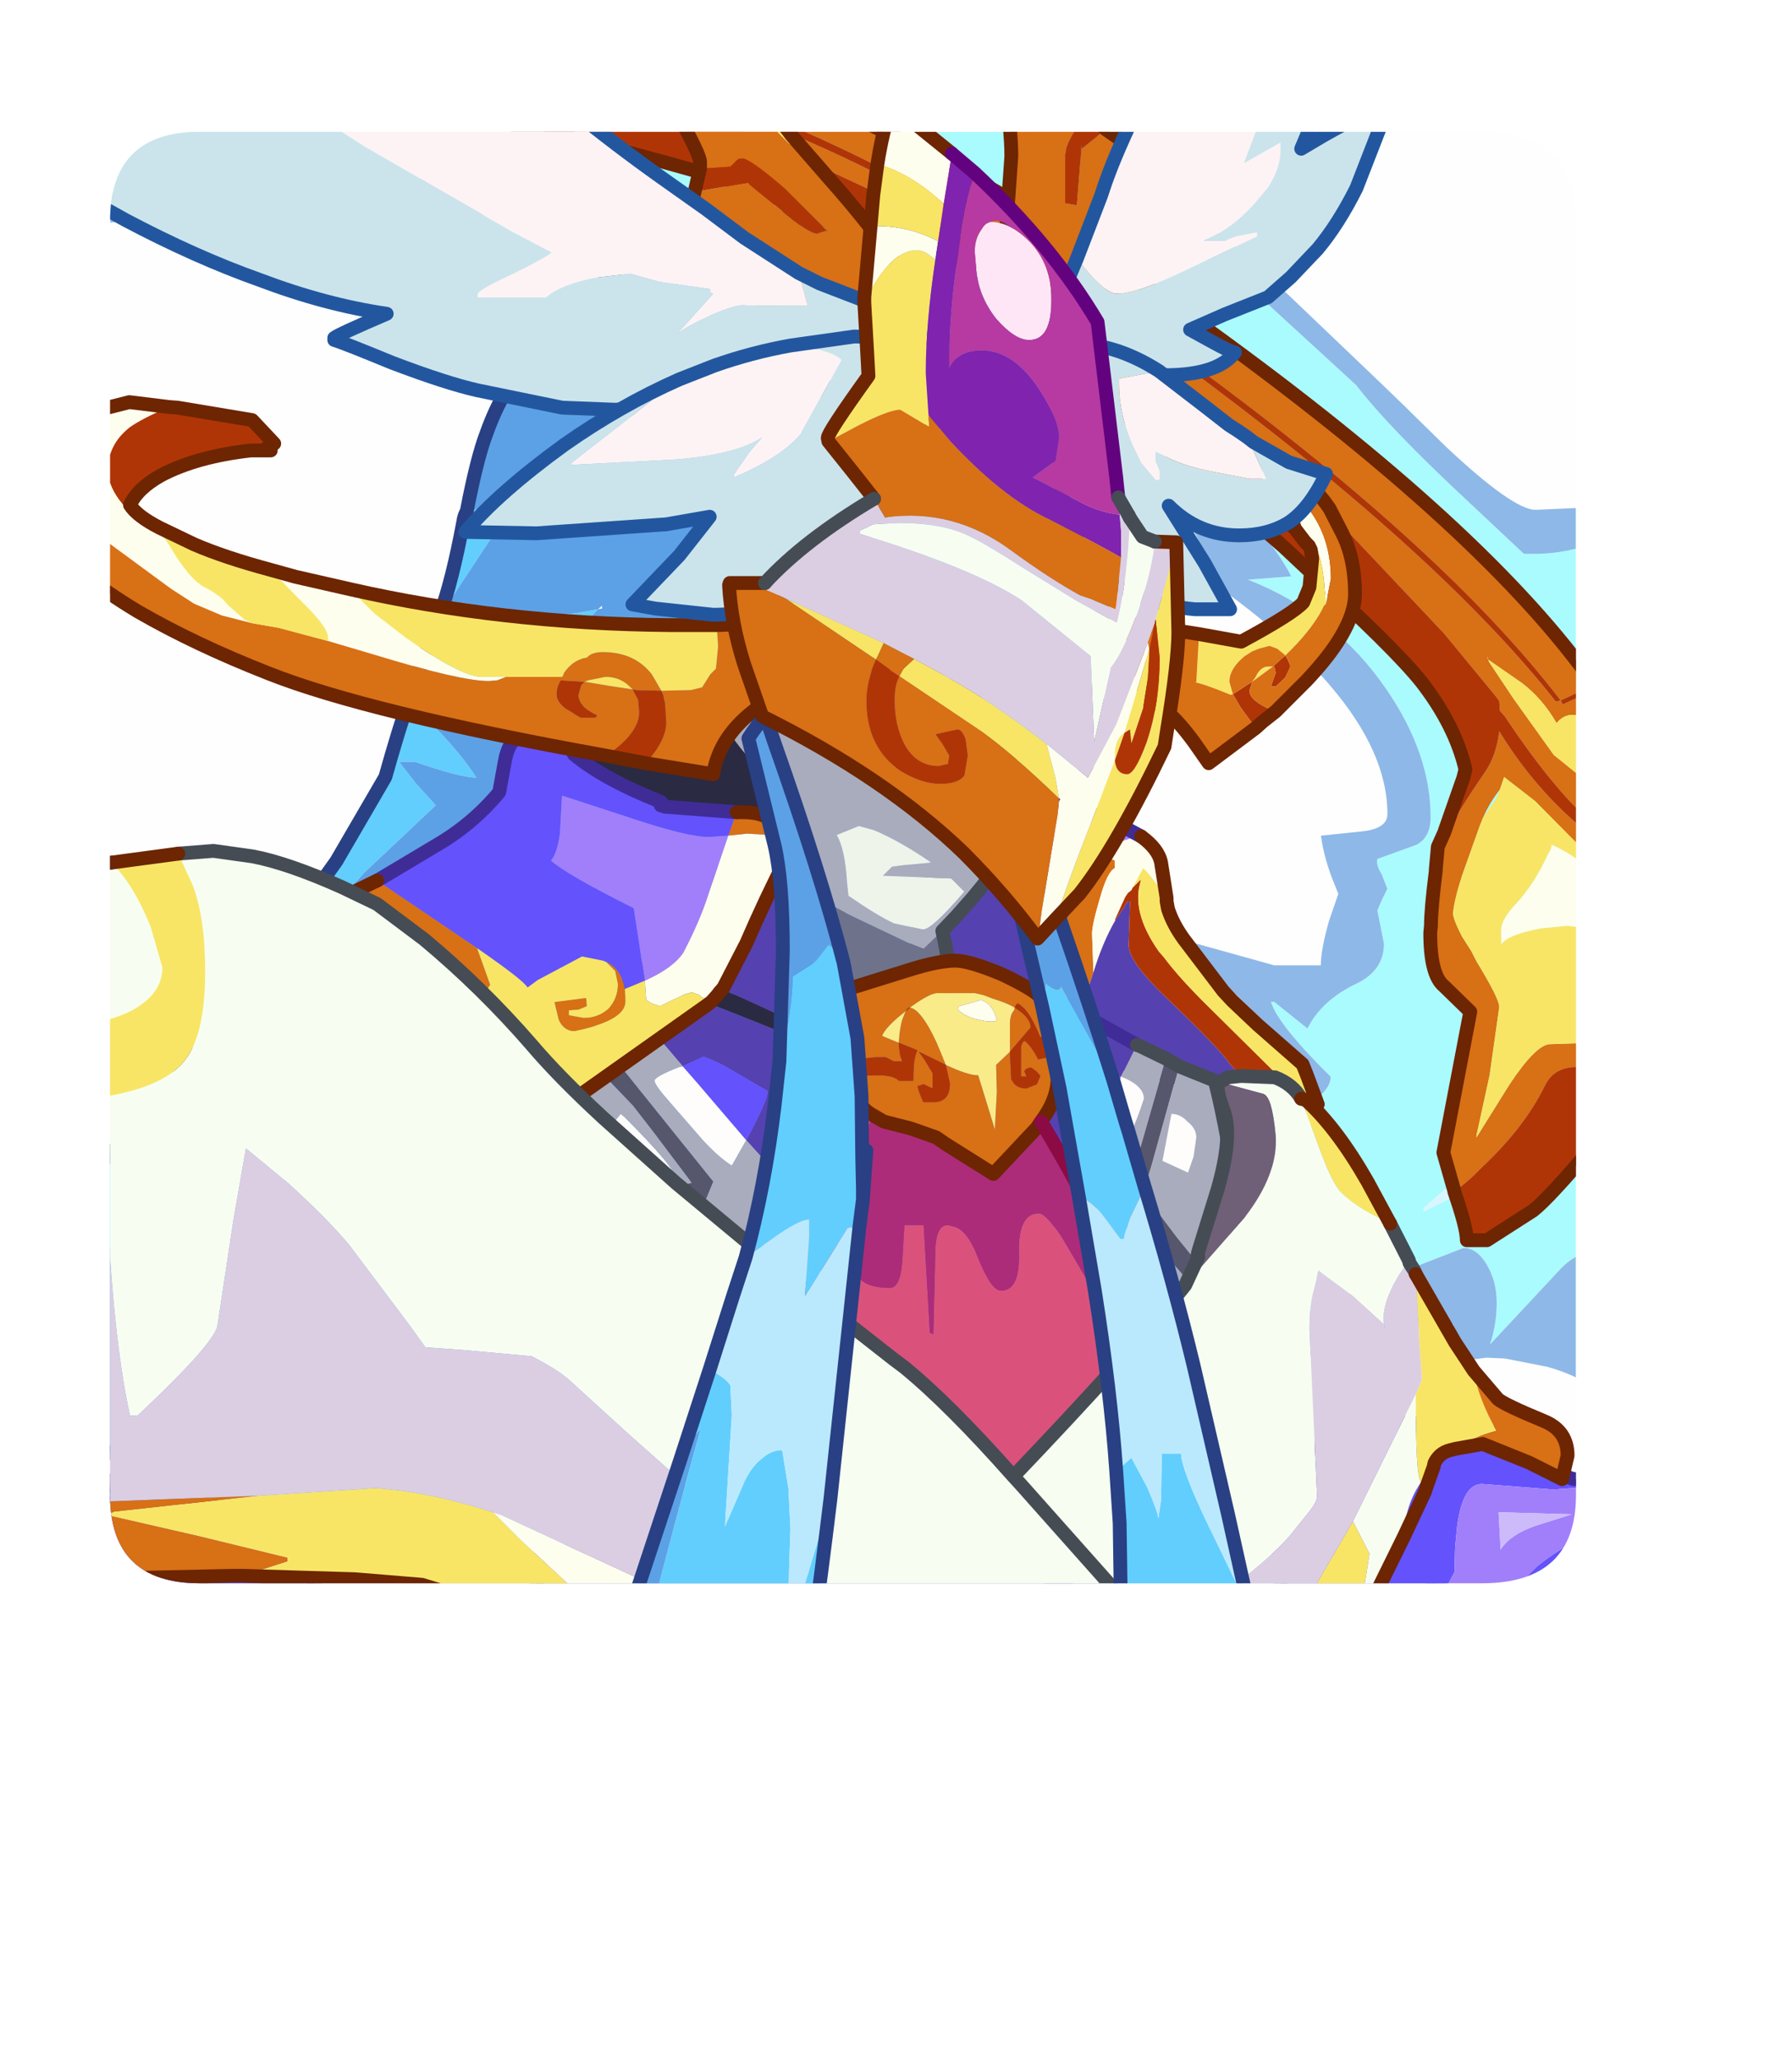 <?xml version="1.0" encoding="UTF-8" standalone="no"?>
<svg xmlns:ffdec="https://www.free-decompiler.com/flash" xmlns:xlink="http://www.w3.org/1999/xlink" ffdec:objectType="frame" height="75.8px" width="65.95px" xmlns="http://www.w3.org/2000/svg">
  <g transform="matrix(1.0, 0.0, 0.0, 1.0, 4.05, 4.85)">
    <clipPath id="clipPath0" transform="matrix(1.0, 0.0, 0.0, 1.0, 0.0, 0.0)">
      <path d="M50.5 0.0 Q53.95 0.0 53.95 3.3 L53.95 50.15 Q53.95 53.4 50.5 53.4 L3.3 53.4 Q0.0 53.4 0.0 50.15 L0.0 3.3 Q0.0 0.0 3.3 0.0 L50.5 0.0" fill="#000000" fill-rule="evenodd" stroke="none"/>
    </clipPath>
    <g clip-path="url(#clipPath0)">
      <use ffdec:characterId="5" height="149.15" transform="matrix(0.508, 0.0, 0.0, 0.508, -4.042, -4.838)" width="129.75" xlink:href="#sprite0"/>
    </g>
    <use ffdec:characterId="6" height="53.4" transform="matrix(1.0, 0.0, 0.0, 1.0, 0.0, 0.0)" width="53.95" xlink:href="#shape3"/>
  </g>
  <defs>
    <g id="sprite0" transform="matrix(1.0, 0.0, 0.0, 1.0, -89.85, -96.35)">
      <filter id="filter0">
        <feColorMatrix in="SourceGraphic" result="filterResult0" type="matrix" values="0 0 0 0 0.4,0 0 0 0 1.0,0 0 0 0 1.0,0 0 0 1 0"/>
        <feConvolveMatrix divisor="16.0" in="filterResult0" kernelMatrix="1 1 1 1 1 1 1 1 1 1 1 1 1 1 1 1" order="4 4" result="filterResult1"/>
        <feComposite in="SourceGraphic" in2="filterResult1" operator="over" result="filterResult2"/>
      </filter>
      <use ffdec:characterId="3" filter="url(#filter0)" height="80.75" transform="matrix(1.204, 0.0, -0.001, 1.204, 95.938, 101.284)" width="92.95" xlink:href="#sprite1"/>
      <use ffdec:characterId="4" height="149.15" transform="matrix(1.0, 0.0, 0.0, 1.0, 89.85, 96.35)" width="129.75" xlink:href="#shape2"/>
    </g>
    <g id="sprite1" transform="matrix(1.0, 0.0, 0.0, 1.0, 3.1, 87.75)">
      <use ffdec:characterId="2" height="80.75" transform="matrix(1.0, 0.0, 0.0, 1.0, -3.1, -87.75)" width="92.95" xlink:href="#shape1"/>
    </g>
    <g id="shape1" transform="matrix(1.0, 0.0, 0.0, 1.0, 3.1, 87.75)">
      <path d="M46.2 -87.75 Q51.0 -85.75 54.0 -84.05 57.15 -82.25 63.75 -76.8 L68.1 -73.6 72.85 -69.25 73.45 -68.7 Q75.45 -66.1 80.3 -61.6 L83.55 -58.55 84.15 -58.55 Q86.25 -58.55 88.35 -59.4 L88.15 -59.2 87.4 -58.9 87.35 -58.4 Q87.35 -56.95 89.8 -56.2 L89.8 -49.45 Q87.8 -50.05 86.75 -50.8 84.1 -52.65 82.05 -53.7 80.4 -54.6 79.15 -55.6 68.55 -64.35 66.25 -65.7 75.7 -57.65 78.6 -53.85 L81.15 -50.5 82.75 -48.15 83.95 -46.4 Q85.75 -43.75 85.75 -41.9 85.75 -40.15 83.15 -37.3 L80.35 -34.6 80.35 -34.4 Q81.7 -34.15 82.55 -32.2 L81.75 -31.2 82.35 -30.85 Q82.75 -30.5 82.75 -29.5 82.75 -24.4 80.95 -22.15 L77.55 -19.2 77.55 -19.0 Q81.55 -20.9 84.15 -23.0 85.15 -23.8 86.75 -23.95 L87.55 -24.0 Q88.5 -24.0 89.2 -23.6 L89.85 -23.15 89.85 -16.4 Q87.35 -17.2 85.8 -15.55 L83.0 -12.55 81.55 -11.0 Q81.95 -12.2 81.95 -13.5 81.95 -14.8 81.35 -15.8 80.75 -16.8 79.95 -16.8 69.3 -12.7 67.35 -11.4 L67.45 -11.55 67.55 -11.6 70.4 -14.3 Q72.55 -16.4 73.35 -17.6 72.6 -17.45 72.4 -17.75 L72.35 -18.7 72.75 -22.1 Q72.75 -23.7 72.2 -23.9 L69.35 -24.4 69.35 -24.8 70.8 -25.55 Q71.95 -26.35 71.95 -27.1 68.8 -30.2 68.35 -31.6 L68.55 -31.6 70.55 -30.0 Q71.4 -31.7 73.5 -32.7 75.15 -33.5 75.15 -35.1 L74.75 -37.1 75.05 -37.8 75.35 -38.4 75.0 -39.3 Q74.65 -39.85 74.75 -40.2 L77.1 -41.05 Q77.95 -41.5 77.95 -42.7 77.95 -46.55 75.25 -50.45 72.15 -54.95 66.95 -57.0 L69.55 -57.2 Q67.15 -61.95 56.55 -69.0 49.25 -73.9 42.55 -76.45 L36.1 -78.15 34.3 -78.55 27.45 -79.95 14.65 -81.4 4.15 -80.9 -3.1 -80.25 -3.1 -87.75 19.3 -87.75 23.95 -87.0 24.15 -86.6 22.35 -86.2 20.5 -85.8 24.75 -86.0 Q31.3 -86.0 43.3 -80.85 L48.45 -78.5 57.55 -73.95 Q53.45 -78.05 45.8 -81.95 L43.1 -83.25 Q36.85 -86.2 31.0 -87.75 L46.2 -87.75" fill="#abfcff" fill-rule="evenodd" stroke="none"/>
      <path d="M89.8 -49.45 L89.85 -23.15 89.2 -23.6 Q88.5 -24.0 87.55 -24.0 L86.75 -23.95 Q85.15 -23.8 84.15 -23.0 81.55 -20.9 77.55 -19.0 L77.55 -19.2 80.95 -22.15 Q82.75 -24.4 82.75 -29.5 82.75 -30.5 82.35 -30.85 L81.75 -31.2 82.55 -32.2 Q81.7 -34.15 80.35 -34.4 L80.35 -34.6 83.15 -37.3 Q85.75 -40.15 85.75 -41.9 85.75 -43.75 83.95 -46.4 L82.75 -48.15 81.15 -50.5 78.6 -53.85 Q75.7 -57.65 66.25 -65.7 68.55 -64.35 79.15 -55.6 80.4 -54.6 82.05 -53.7 84.1 -52.65 86.75 -50.8 87.8 -50.05 89.8 -49.45 M19.3 -87.75 L31.0 -87.75 Q36.85 -86.2 43.1 -83.25 L45.8 -81.95 Q53.45 -78.05 57.55 -73.95 L48.45 -78.5 43.3 -80.85 Q31.3 -86.0 24.75 -86.0 L20.5 -85.8 22.35 -86.2 24.15 -86.6 23.95 -87.0 19.3 -87.75" fill="#daf7ff" fill-rule="evenodd" stroke="none"/>
      <path d="M46.2 -87.75 L52.05 -87.75 53.8 -86.6 55.3 -85.55 Q62.15 -80.8 69.45 -74.05 L74.9 -68.85 76.3 -67.5 78.85 -65.0 Q82.9 -61.2 84.25 -61.2 L89.8 -61.45 89.8 -56.2 Q87.35 -56.95 87.35 -58.4 L87.4 -58.9 88.15 -59.2 88.35 -59.4 Q86.25 -58.55 84.15 -58.55 L83.55 -58.55 80.3 -61.6 Q75.45 -66.1 73.45 -68.7 L72.85 -69.25 68.1 -73.6 63.75 -76.8 Q57.15 -82.25 54.0 -84.05 51.0 -85.75 46.2 -87.75 M89.85 -16.4 L89.85 -8.75 Q89.4 -8.2 89.35 -7.0 87.85 -8.85 85.0 -9.65 L82.45 -10.15 81.35 -10.2 78.55 -9.85 79.35 -12.2 76.95 -12.2 Q75.2 -11.5 68.0 -9.55 60.7 -7.55 58.75 -7.4 60.45 -9.25 67.1 -15.15 70.15 -17.9 70.15 -20.2 66.2 -23.6 64.55 -23.6 L64.55 -23.8 Q66.85 -24.55 68.25 -25.7 69.55 -26.8 69.55 -27.8 69.55 -28.6 68.1 -30.25 L62.8 -35.4 68.55 -33.8 71.35 -33.8 Q71.35 -34.75 71.85 -36.5 L72.4 -38.1 72.2 -38.6 Q71.55 -40.15 71.35 -41.6 L73.75 -41.85 Q75.35 -42.0 75.35 -42.9 75.35 -50.3 61.55 -59.0 L63.95 -59.0 63.95 -59.4 Q63.1 -61.4 58.0 -64.8 52.6 -68.4 45.05 -71.65 36.85 -75.2 31.6 -76.75 L27.5 -77.75 19.65 -79.15 14.95 -79.4 4.85 -79.2 -3.1 -78.3 -3.1 -80.25 4.15 -80.9 14.65 -81.4 27.45 -79.95 34.3 -78.55 36.1 -78.15 42.55 -76.45 Q49.25 -73.9 56.55 -69.0 67.15 -61.95 69.55 -57.2 L66.95 -57.0 Q72.15 -54.95 75.25 -50.45 77.95 -46.55 77.95 -42.7 77.95 -41.5 77.1 -41.05 L74.75 -40.2 Q74.65 -39.85 75.0 -39.3 L75.35 -38.4 75.05 -37.8 74.75 -37.1 75.15 -35.1 Q75.15 -33.5 73.5 -32.7 71.4 -31.7 70.55 -30.0 L68.55 -31.6 68.35 -31.6 Q68.8 -30.2 71.95 -27.1 71.95 -26.35 70.8 -25.55 L69.35 -24.8 69.35 -24.4 72.2 -23.9 Q72.75 -23.7 72.75 -22.1 L72.35 -18.7 72.4 -17.75 Q72.6 -17.45 73.35 -17.6 72.55 -16.4 70.4 -14.3 L67.55 -11.6 67.45 -11.55 67.35 -11.4 Q69.3 -12.7 79.95 -16.8 80.75 -16.8 81.35 -15.8 81.95 -14.8 81.95 -13.5 81.95 -12.2 81.55 -11.0 L83.0 -12.55 85.8 -15.55 Q87.35 -17.2 89.85 -16.4" fill="#8fb9e9" fill-rule="evenodd" stroke="none"/>
    </g>
    <g id="shape2" transform="matrix(1.0, 0.0, 0.0, 1.0, -89.85, -96.35)">
      <path d="M94.1 100.05 Q101.8 99.7 112.1 99.7 121.4 99.7 129.85 101.1 L135.55 102.15 Q153.25 106.45 175.3 122.55 194.0 136.3 202.55 147.15 L202.9 147.05 Q194.3 135.8 175.0 121.8 152.95 105.75 135.25 101.4 L129.55 100.4 Q121.15 99.0 111.8 99.0 101.7 99.0 94.1 99.3 L94.1 97.15 Q101.85 96.85 111.95 96.85 121.5 96.85 130.05 98.15 L135.9 99.2 Q153.8 103.45 176.0 119.25 196.65 134.0 204.85 145.25 L205.15 146.0 202.9 147.05 203.05 147.35 205.3 146.3 Q205.7 147.15 209.65 147.8 212.75 148.2 216.85 150.8 L219.1 152.35 219.0 154.2 217.45 155.8 Q216.1 157.15 215.1 161.95 214.55 164.2 212.8 167.4 L210.9 170.85 Q210.2 172.15 208.95 173.0 L208.45 173.35 209.2 170.75 Q210.1 167.9 210.4 165.5 L210.5 163.35 210.2 159.7 Q209.5 159.05 208.75 158.55 L208.25 158.2 207.5 157.65 205.05 155.8 Q202.35 153.45 198.85 148.2 L198.5 147.8 198.45 147.1 198.2 146.75 194.45 142.2 183.55 130.65 Q180.15 127.8 173.5 123.1 166.9 118.35 160.7 114.35 L159.85 113.8 Q155.05 111.05 151.65 109.5 L146.1 106.9 Q143.65 105.8 139.25 104.35 L137.6 103.8 Q127.4 101.0 117.25 100.8 110.05 100.55 105.1 100.8 L94.1 101.45 94.1 100.05 M197.65 144.1 L197.6 143.85 197.6 144.0 197.65 144.1 197.7 144.25 199.5 146.95 202.4 151.0 208.5 155.95 209.1 156.55 209.8 157.15 210.8 158.4 Q212.15 160.25 212.1 162.15 L211.75 164.6 211.4 166.85 211.4 167.0 Q211.75 165.75 214.6 159.6 L217.05 153.55 Q217.05 152.35 216.05 151.4 214.5 150.0 210.8 149.05 206.85 148.1 203.75 148.1 203.1 148.1 202.6 148.7 201.6 146.95 200.1 145.8 L197.65 144.1 M193.85 159.3 L194.65 156.9 Q195.1 155.6 197.45 152.2 198.25 151.0 198.45 149.3 201.4 154.1 205.7 157.3 L206.85 158.15 207.45 158.7 Q209.7 160.65 209.65 161.8 L209.45 165.65 208.35 171.35 207.8 173.55 207.25 175.3 207.4 173.65 206.9 173.7 204.05 173.6 Q202.4 173.6 201.75 174.95 200.25 178.0 197.2 180.85 196.2 181.9 195.2 182.6 L194.4 179.8 196.35 169.6 194.45 167.75 Q193.45 166.95 193.45 163.9 L193.5 163.35 Q193.5 162.2 193.85 159.4 L193.85 159.3 M197.25 155.6 L197.05 156.1 195.75 159.75 Q195.2 161.45 195.1 162.45 195.1 162.9 195.75 164.15 L196.45 165.25 196.55 165.45 196.8 165.95 Q198.45 168.65 198.45 169.25 L197.75 174.2 196.8 178.55 196.8 178.7 199.2 174.85 Q201.1 172.0 202.1 171.95 L205.0 171.85 Q206.05 171.75 206.4 170.6 L207.65 166.25 207.8 165.45 208.35 162.05 206.2 159.55 205.7 159.05 205.65 159.0 201.05 154.35 198.8 152.6 198.5 153.5 Q197.75 154.45 197.25 155.6" fill="#d97015" fill-rule="evenodd" stroke="none"/>
      <path d="M197.65 144.1 L200.1 145.8 Q201.6 146.95 202.6 148.7 203.1 148.1 203.75 148.1 206.85 148.1 210.8 149.05 214.5 150.0 216.05 151.4 217.05 152.35 217.05 153.55 L214.6 159.6 Q211.75 165.75 211.4 167.0 L211.4 166.85 211.75 164.6 212.1 162.15 Q212.15 160.25 210.8 158.4 L209.8 157.15 209.1 156.55 208.5 155.95 202.4 151.0 199.5 146.95 197.7 144.25 197.65 144.1 M198.5 153.5 L198.8 152.6 201.05 154.35 205.65 159.0 205.7 159.05 206.2 159.55 208.35 162.05 207.8 165.45 207.65 166.25 206.4 170.6 Q206.05 171.75 205.0 171.85 L202.1 171.95 Q201.1 172.0 199.2 174.85 L196.8 178.7 196.8 178.55 197.75 174.2 198.45 169.25 Q198.45 168.65 196.8 165.95 L196.55 165.45 196.45 165.25 195.75 164.15 Q195.1 162.9 195.1 162.45 195.2 161.45 195.75 159.75 L197.05 156.1 197.25 155.6 198.2 154.2 198.5 153.5 M203.65 163.35 L203.45 163.4 206.55 163.6 206.6 161.35 205.6 159.9 205.1 159.4 Q203.95 158.3 202.25 157.5 L202.2 157.8 201.95 158.25 Q201.0 160.35 199.65 161.8 198.6 162.9 198.6 163.65 L198.6 164.7 Q199.1 164.0 201.5 163.55 L203.65 163.35 M215.75 153.0 L215.75 152.9 212.0 154.45 211.2 154.7 209.1 155.05 209.9 155.95 210.6 156.65 210.7 156.7 212.5 158.7 213.7 157.45 214.85 155.45 215.75 153.0" fill="#f9e666" fill-rule="evenodd" stroke="none"/>
      <path d="M94.1 99.3 Q101.7 99.0 111.8 99.0 121.15 99.0 129.55 100.4 L135.25 101.4 Q152.95 105.75 175.0 121.8 194.3 135.8 202.9 147.05 L202.55 147.15 Q194.0 136.3 175.3 122.55 153.25 106.45 135.55 102.15 L129.85 101.1 Q121.4 99.7 112.1 99.7 101.8 99.7 94.1 100.05 L94.1 99.3 M94.1 101.45 L105.1 100.8 Q110.05 100.55 117.25 100.8 127.4 101.0 137.6 103.8 L139.25 104.35 Q143.65 105.8 146.1 106.9 L151.65 109.5 Q155.05 111.05 159.85 113.8 L160.7 114.35 Q166.9 118.35 173.5 123.1 180.15 127.8 183.55 130.65 L194.45 142.2 198.2 146.75 198.45 147.1 198.5 147.8 198.85 148.2 Q202.35 153.45 205.05 155.8 L207.5 157.65 208.25 158.2 208.75 158.55 Q209.5 159.05 210.2 159.7 L210.5 163.35 210.4 165.5 Q210.1 167.9 209.2 170.75 L208.45 173.35 208.95 173.0 Q210.2 172.15 210.9 170.85 L212.8 167.4 Q214.55 164.2 215.1 161.95 216.1 157.15 217.45 155.8 L219.0 154.2 Q218.45 159.25 216.2 165.55 213.0 174.75 207.75 181.2 L207.75 181.25 207.1 180.9 205.9 179.95 205.25 179.3 Q202.1 183.05 200.9 184.0 L197.55 186.15 196.1 186.15 Q196.1 185.25 195.2 182.65 L195.2 182.6 Q196.2 181.9 197.2 180.85 200.25 178.0 201.75 174.95 202.4 173.6 204.05 173.6 L206.9 173.7 207.4 173.65 207.25 175.3 207.8 173.55 208.35 171.35 209.45 165.65 209.65 161.8 Q209.7 160.65 207.45 158.7 L206.85 158.15 205.7 157.3 Q201.4 154.1 198.45 149.3 198.25 151.0 197.45 152.2 195.1 155.6 194.65 156.9 L193.85 159.3 194.0 157.65 194.45 156.65 195.85 152.65 196.0 152.05 Q195.25 148.85 192.8 145.7 190.8 143.2 184.55 137.55 L182.85 135.95 Q157.25 113.6 141.6 109.1 125.35 104.4 118.45 104.25 111.45 104.0 108.3 104.2 L99.75 104.75 94.1 105.7 94.1 101.45 M205.3 146.3 L203.05 147.35 202.9 147.05 205.15 146.0 205.3 146.3" fill="#b13506" fill-rule="evenodd" stroke="none"/>
      <path d="M203.65 163.35 L201.5 163.55 Q199.1 164.0 198.6 164.7 L198.6 163.65 Q198.6 162.9 199.65 161.8 201.0 160.35 201.95 158.25 L202.2 157.8 202.25 157.5 Q203.95 158.3 205.1 159.4 L205.6 159.9 206.6 161.35 206.55 163.6 203.45 163.4 203.65 163.35 203.75 163.4 203.7 163.3 203.65 163.35 M215.75 153.0 L214.85 155.45 213.7 157.45 212.5 158.7 210.7 156.7 210.6 156.65 209.9 155.95 209.1 155.05 211.2 154.7 212.0 154.45 215.75 152.9 215.75 153.0" fill="#fffff0" fill-rule="evenodd" stroke="none"/>
      <path d="M219.0 154.2 L219.1 152.35 216.85 150.8 Q212.75 148.2 209.65 147.8 205.7 147.15 205.3 146.3 L205.15 146.0 204.85 145.25 Q196.65 134.0 176.0 119.25 153.8 103.45 135.9 99.2 L130.05 98.15 Q121.5 96.85 111.95 96.85 101.85 96.85 94.1 97.15 M94.1 105.7 L99.75 104.75 108.3 104.2 Q111.45 104.0 118.45 104.25 125.35 104.4 141.6 109.1 157.25 113.6 182.85 135.95 L184.55 137.55 Q190.8 143.2 192.8 145.7 195.25 148.85 196.0 152.05 L195.85 152.65 194.45 156.65 194.0 157.65 193.85 159.3 193.85 159.4 Q193.5 162.2 193.5 163.35 L193.45 163.9 Q193.45 166.95 194.45 167.75 L196.35 169.6 194.4 179.8 195.2 182.6 195.2 182.65 Q196.1 185.25 196.1 186.15 L197.55 186.15 200.9 184.0 Q202.1 183.05 205.25 179.3 L205.9 179.95 207.1 180.9 207.75 181.25 207.75 181.2 Q213.0 174.75 216.2 165.55 218.45 159.25 219.0 154.2 M207.75 181.25 L208.1 181.35" fill="none" stroke="#6d2502" stroke-linecap="round" stroke-linejoin="round" stroke-width="1.0"/>
      <path d="M194.15 211.25 L200.8 217.15 Q202.8 218.8 204.5 220.5 207.65 223.5 209.95 226.75 L207.9 225.15 207.5 225.15 209.8 228.95 206.35 228.95 204.1 226.5 201.8 224.2 200.3 222.1 Q198.05 218.65 194.15 211.25 M205.15 228.95 L203.45 228.95 202.3 226.9 205.15 228.95 M191.5 223.45 L191.6 223.55 191.6 223.65 192.6 226.15 193.8 228.95 190.45 228.95 189.95 227.85 185.0 216.0 185.2 216.0 191.5 223.45 M90.35 216.85 L90.35 214.4 91.55 213.55 92.0 213.35 90.35 216.85 M90.35 194.95 L90.35 186.55 96.1 181.6 Q102.5 175.55 111.45 162.55 L114.2 158.7 117.75 152.6 Q119.55 146.15 121.7 140.85 122.6 138.4 123.4 134.1 123.45 133.7 123.65 133.35 L125.7 132.95 128.1 132.2 Q127.25 132.55 125.15 135.7 L122.35 139.95 125.05 140.5 128.55 141.05 131.5 140.75 133.15 140.45 126.9 147.4 Q124.4 150.3 121.4 148.85 L121.2 148.85 Q123.15 150.8 124.35 152.65 123.05 152.6 119.9 151.5 L118.75 151.5 119.95 153.05 121.4 154.65 116.25 159.5 115.3 160.55 Q113.3 163.35 110.5 168.1 L104.9 177.55 Q103.9 179.4 96.25 188.65 93.3 192.25 90.35 194.95" fill="#62cfff" fill-rule="evenodd" stroke="none"/>
      <path d="M209.95 226.75 L211.5 228.95 209.8 228.95 207.5 225.15 207.9 225.15 209.95 226.75" fill="#bbeaff" fill-rule="evenodd" stroke="none"/>
      <path d="M123.65 133.35 Q124.4 129.45 125.1 127.65 127.3 121.45 134.35 116.1 135.5 114.95 137.3 114.1 L137.6 113.95 Q138.45 113.55 139.6 113.2 143.0 112.15 146.95 112.15 156.4 112.15 161.2 116.5 163.0 118.2 165.3 121.6 L168.5 126.25 169.7 140.65 Q169.7 145.95 168.4 152.6 167.05 159.2 167.05 161.75 167.05 173.4 173.3 185.35 175.1 188.7 177.35 192.1 183.9 201.75 194.15 211.25 198.05 218.65 200.3 222.1 L201.8 224.2 204.1 226.5 206.35 228.95 205.15 228.95 202.3 226.9 203.45 228.95 197.55 228.95 196.3 226.6 195.45 225.35 Q195.4 225.3 194.65 225.0 L192.55 224.0 191.5 223.45 185.2 216.0 185.0 216.0 189.95 227.85 190.45 228.95 90.35 228.95 90.35 216.85 92.0 213.35 91.55 213.55 90.35 214.4 90.35 211.55 Q95.65 205.75 101.65 200.0 100.75 200.3 99.95 200.7 93.65 203.15 90.35 204.65 L90.35 194.95 Q93.3 192.25 96.25 188.65 103.9 179.4 104.9 177.55 L110.5 168.1 Q113.3 163.35 115.3 160.55 L116.25 159.5 121.4 154.65 119.95 153.05 118.75 151.5 119.9 151.5 Q123.05 152.6 124.35 152.65 123.15 150.8 121.2 148.85 L121.4 148.85 Q124.4 150.3 126.9 147.4 L133.15 140.45 131.5 140.75 128.55 141.05 125.05 140.5 122.35 139.95 125.15 135.7 Q127.25 132.55 128.1 132.2 L125.7 132.95 123.65 133.35 M133.15 140.45 L133.45 140.4 133.45 140.2 133.15 140.45 M110.25 191.35 L110.25 191.15 109.5 191.65 110.25 191.35" fill="#5ca2e7" fill-rule="evenodd" stroke="none"/>
      <path d="M123.65 133.35 Q124.4 129.45 125.1 127.65 127.3 121.45 134.35 116.1 135.5 114.95 137.3 114.1 L137.6 113.95 Q138.45 113.55 139.6 113.2 143.0 112.15 146.95 112.15 156.4 112.15 161.2 116.5 163.0 118.2 165.3 121.6 L168.5 126.25 169.7 140.65 Q169.7 145.95 168.4 152.6 167.05 159.2 167.05 161.75 167.05 173.4 173.3 185.35 175.1 188.7 177.35 192.1 183.9 201.75 194.15 211.25 L200.8 217.15 Q202.8 218.8 204.5 220.5 207.65 223.5 209.95 226.75 L211.5 228.95 M197.55 228.95 L196.3 226.6 195.45 225.35 Q195.4 225.3 194.65 225.0 L192.55 224.0 191.5 223.45 191.6 223.55 191.6 223.65 192.6 226.15 193.8 228.95 M90.35 211.55 Q95.65 205.75 101.65 200.0 100.75 200.3 99.95 200.7 93.65 203.15 90.35 204.65 M90.35 186.55 L96.1 181.6 Q102.5 175.55 111.45 162.55 L114.2 158.7 117.75 152.6 Q119.55 146.15 121.7 140.85 122.6 138.4 123.4 134.1 123.45 133.7 123.65 133.35" fill="none" stroke="#294085" stroke-linecap="round" stroke-linejoin="round" stroke-width="1.0"/>
      <path d="M142.6 99.35 L145.0 103.25 147.15 106.1 147.05 106.8 142.05 101.8 139.4 99.35 142.6 99.35" fill="#f9e666" fill-rule="evenodd" stroke="none"/>
      <path d="M147.15 106.1 L149.85 109.2 Q153.15 112.9 155.25 116.1 L154.4 117.4 Q153.0 119.65 151.0 121.25 L150.55 121.6 Q139.5 114.9 139.5 113.8 139.5 112.5 140.05 110.6 L140.15 110.25 140.55 110.15 144.05 109.55 144.15 109.7 146.3 111.45 Q148.4 113.25 149.05 113.25 L149.3 113.15 149.85 113.0 149.7 113.0 146.65 109.95 Q144.15 107.8 143.6 107.8 143.35 107.8 143.2 107.95 L142.75 108.4 140.55 108.55 140.55 108.05 Q140.55 107.55 139.0 104.75 L136.3 99.35 139.4 99.35 142.05 101.8 147.05 106.8 147.15 106.1" fill="#d97015" fill-rule="evenodd" stroke="none"/>
      <path d="M140.15 110.25 L140.55 108.55 142.75 108.4 143.2 107.95 Q143.35 107.8 143.6 107.8 144.15 107.8 146.65 109.95 L149.7 113.0 149.85 113.0 149.3 113.15 149.05 113.25 Q148.4 113.25 146.3 111.45 L144.15 109.7 144.05 109.55 140.55 110.15 140.15 110.25" fill="#b13506" fill-rule="evenodd" stroke="none"/>
      <path d="M142.6 99.35 L145.0 103.25 147.15 106.1 149.85 109.2 Q153.15 112.9 155.25 116.1 L154.4 117.4 Q153.0 119.65 151.0 121.25 L150.55 121.6 Q139.5 114.9 139.5 113.8 139.5 112.5 140.05 110.6 L140.15 110.25 140.55 108.55 140.55 108.05 Q140.55 107.55 139.0 104.75 L136.3 99.35" fill="none" stroke="#6d2502" stroke-linecap="round" stroke-linejoin="round" stroke-width="1.0"/>
      <path d="M162.6 102.9 L162.1 100.3 163.4 100.3 163.6 101.6 Q163.6 102.3 163.25 102.45 L162.6 102.9" fill="#f9e666" fill-rule="evenodd" stroke="none"/>
      <path d="M169.95 105.7 L172.4 107.4 173.6 108.15 Q173.25 110.05 172.3 112.7 170.05 118.9 169.3 118.9 168.3 118.9 165.6 117.25 L162.55 115.5 163.1 107.65 Q163.1 105.6 162.6 102.9 L163.25 102.45 Q163.6 102.3 163.6 101.6 L163.4 100.3 167.85 100.3 168.75 102.7 169.15 103.9 168.4 104.8 Q167.4 106.1 167.1 107.0 L167.0 107.5 167.0 111.05 167.85 111.2 168.2 106.8 168.2 107.1 169.95 105.7" fill="#d97015" fill-rule="evenodd" stroke="none"/>
      <path d="M169.15 103.9 L169.3 104.3 169.75 105.5 169.95 105.7 168.2 107.1 168.2 106.8 167.85 111.2 167.0 111.05 167.0 107.5 167.1 107.0 Q167.4 106.1 168.4 104.8 L169.15 103.9" fill="#b13506" fill-rule="evenodd" stroke="none"/>
      <path d="M169.95 105.7 L172.4 107.4 173.6 108.15 Q173.25 110.05 172.3 112.7 170.05 118.9 169.3 118.9 168.3 118.9 165.6 117.25 L162.55 115.5 163.1 107.65 Q163.1 105.6 162.6 102.9 L162.1 100.3 M167.85 100.3 L168.75 102.7 M169.3 104.3 L169.75 105.5 169.95 105.7" fill="none" stroke="#6d2502" stroke-linecap="round" stroke-linejoin="round" stroke-width="1.0"/>
      <path d="M158.5 156.8 L158.65 156.6 159.65 154.45 Q160.05 153.8 161.6 153.8 L165.55 154.35 167.9 154.9 165.55 155.4 Q164.7 155.6 164.6 156.05 165.75 156.25 169.65 158.2 169.0 158.75 168.5 159.5 L167.1 162.9 166.45 163.95 165.5 163.95 165.8 162.45 166.3 161.25 166.3 160.3 163.8 159.45 160.45 157.9 158.5 156.8" fill="#6452fe" fill-rule="evenodd" stroke="none"/>
      <path d="M169.65 158.2 Q165.75 156.25 164.6 156.05 164.7 155.6 165.55 155.4 L167.9 154.9 Q169.7 155.4 171.2 156.2 L172.5 156.9 Q170.9 157.1 169.65 158.2" fill="#a280fb" fill-rule="evenodd" stroke="none"/>
      <path d="M167.1 162.9 L168.5 159.5 Q169.0 158.75 169.65 158.2 L170.6 158.65 170.6 159.2 Q170.05 159.45 169.5 161.45 168.95 163.3 168.95 163.95 L169.05 166.75 Q168.6 168.0 168.3 169.45 L168.25 169.65 167.2 173.2 Q166.55 174.7 165.7 175.5 164.65 174.55 163.65 174.75 L163.15 173.5 163.9 171.4 Q165.35 166.85 165.85 165.75 L167.1 162.9" fill="#d97015" fill-rule="evenodd" stroke="none"/>
      <path d="M172.5 156.9 Q173.75 157.8 173.95 158.8 L174.35 161.35 Q173.2 159.7 172.65 159.2 L171.9 160.6 171.8 160.8 171.55 161.0 171.35 161.3 170.6 162.95 170.65 162.95 Q169.7 164.6 169.05 166.75 L168.95 163.95 Q168.95 163.3 169.5 161.45 170.05 159.45 170.6 159.2 L170.6 158.65 169.65 158.2 Q170.9 157.1 172.5 156.9" fill="#fffff0" fill-rule="evenodd" stroke="none"/>
      <path d="M158.5 156.8 L160.45 157.9 163.8 159.45 166.3 160.3 166.3 161.25 165.8 162.45 165.5 163.95 166.45 163.95 167.1 162.9 165.85 165.75 Q165.35 166.85 163.9 171.4 L163.15 173.5 161.9 171.75 Q160.4 169.65 159.85 169.4 L157.55 167.65 Q156.25 166.45 156.25 165.7 156.25 163.65 157.2 160.45 157.9 158.05 158.5 156.8 M181.2 175.85 L180.4 175.65 171.5 173.45 169.35 170.9 168.25 169.65 168.3 169.45 Q168.6 168.0 169.05 166.75 169.7 164.6 170.65 162.95 L171.55 161.6 171.7 161.6 171.6 164.8 Q171.6 166.0 174.5 168.75 178.2 172.3 178.95 173.4 L181.2 175.85" fill="#5641b1" fill-rule="evenodd" stroke="none"/>
      <path d="M184.25 176.3 L181.2 175.85 178.95 173.4 Q178.2 172.3 174.5 168.75 171.6 166.0 171.6 164.8 L171.7 161.6 171.55 161.6 170.65 162.95 170.6 162.95 171.35 161.3 171.55 161.0 171.8 160.8 171.9 160.6 172.5 160.0 172.35 160.65 Q172.0 162.7 173.8 165.25 L174.15 165.65 Q175.3 167.2 177.55 169.4 L182.3 174.1 184.25 176.3" fill="#b13506" fill-rule="evenodd" stroke="none"/>
      <path d="M174.35 161.35 L174.35 161.6 174.45 162.15 Q174.8 163.25 175.6 164.35 L178.45 168.1 179.1 168.8 180.95 170.55 184.2 173.4 184.5 174.15 185.3 176.3 184.7 176.3 184.25 176.3 182.3 174.1 177.55 169.4 Q175.3 167.2 174.15 165.65 L173.8 165.25 Q172.0 162.7 172.35 160.65 L172.5 160.0 171.9 160.6 172.65 159.2 Q173.2 159.7 174.35 161.35" fill="#f9e666" fill-rule="evenodd" stroke="none"/>
      <path d="M167.9 154.9 L165.55 154.35 161.6 153.8 Q160.05 153.8 159.65 154.45 L158.65 156.6 158.5 156.8 Q157.9 158.05 157.2 160.45 156.25 163.65 156.25 165.7 156.25 166.45 157.55 167.65 L159.85 169.4 Q160.4 169.65 161.9 171.75 L163.15 173.5 M167.9 154.9 Q169.7 155.4 171.2 156.2 L172.5 156.9 M181.2 175.85 L180.4 175.65 171.5 173.45 170.0 172.95 M168.25 169.65 L169.35 170.9 171.5 173.45" fill="none" stroke="#402c98" stroke-linecap="round" stroke-linejoin="round" stroke-width="1.0"/>
      <path d="M172.5 156.9 Q173.75 157.8 173.95 158.8 L174.35 161.35 174.35 161.6 174.45 162.15 Q174.8 163.25 175.6 164.35 L178.45 168.1 179.1 168.8 180.95 170.55 184.2 173.4 184.5 174.15 185.3 176.3 184.7 176.3 184.25 176.3 181.2 175.85 M163.15 173.5 L163.65 174.75 Q164.65 174.55 165.7 175.5 166.55 174.7 167.2 173.2 L168.25 169.65" fill="none" stroke="#6d2502" stroke-linecap="round" stroke-linejoin="round" stroke-width="1.0"/>
      <path d="M145.05 158.7 L143.6 154.9 141.5 149.3 Q141.5 147.5 147.0 145.8 151.85 144.3 155.35 144.3 157.8 144.3 158.95 145.05 159.8 145.75 161.25 148.35 L163.75 152.85 164.7 154.65 Q163.1 158.05 160.25 161.4 L159.15 162.65 158.1 163.75 156.75 165.05 155.6 164.6 151.4 162.6 Q148.3 160.95 145.05 158.7 M151.05 156.55 Q151.05 156.4 151.2 156.4 L151.05 156.4 151.05 156.55 M153.15 156.45 L152.05 156.15 150.45 156.8 Q151.05 157.8 151.2 160.25 L151.3 161.2 Q153.4 162.65 154.6 163.2 L156.7 163.65 Q157.35 163.65 159.7 160.9 L158.75 159.95 153.8 159.75 153.9 159.65 154.45 159.1 155.15 159.0 157.3 158.8 Q155.05 157.25 153.15 156.45" fill="#aaadbe" fill-rule="evenodd" stroke="none"/>
      <path d="M158.1 163.75 Q158.65 166.15 158.65 167.7 158.65 168.65 155.7 169.3 L151.05 169.9 Q147.75 169.9 145.6 169.2 142.75 168.35 142.75 166.55 L144.15 161.35 145.05 158.7 Q148.3 160.95 151.4 162.6 L155.6 164.6 156.75 165.05 158.1 163.75" fill="#6e738c" fill-rule="evenodd" stroke="none"/>
      <path d="M153.15 156.45 Q155.05 157.25 157.3 158.8 L155.15 159.0 154.45 159.1 153.9 159.65 153.8 159.75 158.75 159.95 159.7 160.9 Q157.35 163.65 156.7 163.65 L154.6 163.2 Q153.4 162.65 151.3 161.2 L151.2 160.25 Q151.05 157.8 150.45 156.8 L152.05 156.15 153.15 156.45" fill="#eff5eb" fill-rule="evenodd" stroke="none"/>
      <path d="M145.05 158.7 L143.6 154.9 141.5 149.3 Q141.5 147.5 147.0 145.8 151.85 144.3 155.35 144.3 157.8 144.3 158.95 145.05 159.8 145.75 161.25 148.35 L163.75 152.85 164.7 154.65 Q163.1 158.05 160.25 161.4 L159.15 162.65 158.1 163.75 Q158.65 166.15 158.65 167.7 158.65 168.65 155.7 169.3 L151.05 169.9 Q147.75 169.9 145.6 169.2 142.75 168.35 142.75 166.55 L144.15 161.35 145.05 158.7 Z" fill="none" stroke="#454c54" stroke-linecap="round" stroke-linejoin="round" stroke-width="1.0"/>
      <path d="M93.15 225.75 L93.15 222.65 Q94.05 222.05 94.7 221.8 L94.5 221.8 Q94.1 222.2 93.15 222.25 L93.15 218.8 96.25 219.35 Q96.3 220.2 96.7 220.9 L97.55 222.5 93.15 225.75 M93.15 215.45 L93.15 215.15 99.0 215.15 99.85 215.2 103.65 215.35 Q103.65 216.05 105.65 218.8 L104.4 218.8 102.25 218.5 100.0 218.25 Q101.9 217.55 102.5 217.55 100.75 216.85 100.05 216.7 L97.65 216.25 93.15 215.45" fill="#a280fb" fill-rule="evenodd" stroke="none"/>
      <path d="M93.15 205.0 L99.65 204.5 102.9 204.7 Q103.75 204.8 111.35 207.55 L112.9 209.45 112.8 210.4 Q112.1 213.2 107.05 220.6 103.2 223.2 100.7 225.25 L96.45 229.3 93.15 232.25 93.15 225.75 97.55 222.5 96.7 220.9 Q96.3 220.2 96.25 219.35 L93.15 218.8 93.15 215.45 97.65 216.25 100.05 216.7 Q100.75 216.85 102.5 217.55 101.9 217.55 100.0 218.25 L102.25 218.5 104.4 218.8 105.65 218.8 Q103.65 216.05 103.65 215.35 L99.85 215.2 99.0 215.15 93.15 215.15 93.15 205.0" fill="#6452fe" fill-rule="evenodd" stroke="none"/>
      <path d="M93.15 222.65 L93.15 222.25 Q94.1 222.2 94.5 221.8 L94.7 221.8 Q94.05 222.05 93.15 222.65" fill="#cebbfc" fill-rule="evenodd" stroke="none"/>
      <path d="M93.15 205.0 L99.65 204.5 102.9 204.7 Q103.75 204.8 111.35 207.55 L112.9 209.45 112.8 210.4 Q112.1 213.2 107.05 220.6 103.2 223.2 100.7 225.25 L96.45 229.3 93.15 232.25" fill="none" stroke="#402c98" stroke-linecap="round" stroke-linejoin="round" stroke-width="1.0"/>
      <path d="M208.9 203.35 L210.9 203.4 Q211.8 203.45 212.15 204.0 L214.85 208.15 Q217.35 211.95 218.1 217.2 L217.85 218.65 Q217.4 221.85 216.55 224.4 215.45 227.85 211.75 230.6 208.4 233.1 203.6 234.5 L200.45 234.35 Q198.5 234.15 196.5 233.35 L193.15 232.05 Q190.65 230.85 190.5 230.15 190.4 229.55 188.5 226.05 L187.95 224.45 187.0 221.8 182.8 213.9 182.15 204.5 183.35 202.8 Q185.65 200.3 187.9 200.1 L189.45 199.65 191.45 199.35 196.45 199.65 Q198.85 200.2 201.25 201.3 L202.4 202.55 Q203.45 203.5 204.05 203.45 L204.95 203.5 204.45 204.05 202.35 204.2 197.2 203.8 Q195.8 203.8 195.4 206.85 L195.25 208.4 195.2 210.2 Q194.55 211.35 193.45 213.85 192.35 216.5 192.35 217.05 L193.5 218.4 194.8 219.8 Q196.5 213.95 200.55 210.4 L201.2 209.75 Q205.7 206.15 211.5 206.0 211.05 204.7 208.9 203.35" fill="#6452fe" fill-rule="evenodd" stroke="none"/>
      <path d="M208.9 203.35 Q211.05 204.7 211.5 206.0 205.7 206.15 201.2 209.75 L200.55 210.4 Q196.5 213.95 194.8 219.8 L193.5 218.4 192.35 217.05 Q192.35 216.5 193.45 213.85 194.55 211.35 195.2 210.2 L195.25 208.4 195.4 206.85 Q195.8 203.8 197.2 203.8 L202.35 204.2 204.45 204.05 204.95 203.5 206.2 203.5 207.8 203.35 208.9 203.35 M201.0 206.85 L203.7 206.0 198.4 205.85 198.55 208.55 Q199.2 207.5 201.0 206.85" fill="#a280fb" fill-rule="evenodd" stroke="none"/>
      <path d="M201.0 206.85 Q199.2 207.5 198.55 208.55 L198.4 205.85 203.7 206.0 201.0 206.85" fill="#cebbfc" fill-rule="evenodd" stroke="none"/>
      <path d="M204.95 203.5 L204.05 203.45 Q203.45 203.5 202.4 202.55 L201.25 201.3 Q198.85 200.2 196.45 199.65 L191.45 199.35 189.45 199.65 187.9 200.1 Q185.65 200.3 183.35 202.8 L182.15 204.5 182.8 213.9 187.0 221.8 187.95 224.45 188.5 226.05 Q190.4 229.55 190.5 230.15 190.65 230.85 193.15 232.05 L196.5 233.35 Q198.5 234.15 200.45 234.35 L203.6 234.5 Q208.4 233.1 211.75 230.6 215.45 227.85 216.55 224.4 217.4 221.85 217.85 218.65 L218.1 217.2 Q217.35 211.95 214.85 208.15 L212.15 204.0 Q211.8 203.45 210.9 203.4 L208.9 203.35 207.8 203.35 207.65 203.35 207.8 203.25 207.8 203.35 206.2 203.5 204.95 203.5 Z" fill="none" stroke="#402c98" stroke-linecap="round" stroke-linejoin="round" stroke-width="1.0"/>
      <path d="M128.35 209.35 Q134.5 207.5 136.75 207.75 L144.55 207.9 Q150.05 207.8 164.3 210.2 179.85 213.75 179.85 217.2 L175.9 230.0 Q175.9 231.95 177.1 235.05 L179.25 241.35 179.25 245.0 168.75 243.1 Q160.55 241.7 154.35 241.7 L148.7 242.1 144.5 242.5 Q140.2 241.35 136.0 239.75 127.55 236.4 127.55 233.75 127.55 232.85 128.55 232.05 129.5 231.2 129.5 230.65 L128.55 228.45 127.55 226.1 Q127.65 225.15 128.75 224.05 L131.5 221.35 Q129.5 215.1 128.35 209.35 M149.1 233.1 L147.3 233.3 147.05 236.95 150.6 235.05 153.7 233.6 Q149.3 231.1 148.0 230.15 L147.7 229.85 147.25 229.65 147.2 230.0 146.7 232.2 147.05 232.5 148.65 232.85 149.2 233.05 149.1 233.1" fill="#5641b1" fill-rule="evenodd" stroke="none"/>
      <path d="M149.2 233.05 L148.65 232.85 147.05 232.5 146.7 232.2 147.2 230.0 147.25 229.65 147.7 229.85 148.0 230.15 Q149.3 231.1 153.7 233.6 L150.6 235.05 147.05 236.95 147.3 233.3 149.1 233.1 147.3 234.3 Q148.1 233.8 151.85 233.5 L148.5 231.9 148.5 232.15 148.8 232.3 149.5 232.45 149.65 232.7 149.2 233.05" fill="#6452fe" fill-rule="evenodd" stroke="none"/>
      <path d="M149.1 233.1 L149.2 233.05 149.65 232.7 149.5 232.45 148.8 232.3 148.5 232.15 148.5 231.9 151.85 233.5 Q148.1 233.8 147.3 234.3 L149.1 233.1" fill="#a280fb" fill-rule="evenodd" stroke="none"/>
      <path d="M128.35 209.35 Q129.5 215.1 131.5 221.35 L128.75 224.05 Q127.65 225.15 127.55 226.1 L128.55 228.45 129.5 230.65 Q129.5 231.2 128.55 232.05 127.55 232.85 127.55 233.75 127.55 236.4 136.0 239.75 140.2 241.35 144.5 242.5 L148.7 242.1 154.35 241.7 Q160.55 241.7 168.75 243.1 L179.25 245.0 179.25 241.35 177.1 235.05 Q175.9 231.95 175.9 230.0 L179.85 217.2 Q179.85 213.75 164.3 210.2 150.05 207.8 144.55 207.9 L136.75 207.75 Q134.5 207.5 128.35 209.35 Z" fill="none" stroke="#402c98" stroke-linecap="round" stroke-linejoin="round" stroke-width="1.0"/>
      <path d="M137.25 165.85 L138.2 164.8 Q141.8 161.25 143.3 156.85 147.25 156.6 147.75 160.1 L148.05 165.0 Q148.7 168.1 148.6 170.95 143.75 168.6 137.25 165.85 M149.1 171.2 L157.6 172.8 Q158.45 172.8 161.45 171.2 164.2 169.85 166.0 168.55 L172.2 172.0 171.05 174.3 171.0 174.3 168.85 173.65 168.75 173.65 Q168.25 173.9 168.25 174.2 168.25 174.7 169.3 176.5 L169.7 177.2 167.5 182.35 165.95 186.0 167.05 187.45 170.95 192.5 174.5 197.15 172.3 200.25 Q168.35 205.6 165.75 207.85 L162.6 206.1 Q155.1 202.45 148.0 197.85 L144.35 195.3 Q147.9 189.9 150.0 187.6 L150.65 186.85 148.75 184.65 147.1 182.45 143.9 178.9 Q145.45 176.0 145.45 175.35 L142.45 173.6 Q141.6 173.15 140.8 172.85 L139.3 173.55 134.75 168.2 135.9 167.05 Q141.75 169.1 149.6 172.4 L149.6 171.45 149.1 171.2" fill="#5641b1" fill-rule="evenodd" stroke="none"/>
      <path d="M137.25 165.85 Q143.75 168.6 148.6 170.95 L148.6 171.1 149.1 171.2 149.6 171.45 149.6 172.4 Q141.75 169.1 135.9 167.05 L137.25 165.85" fill="#2a2a43" fill-rule="evenodd" stroke="none"/>
      <path d="M139.3 173.55 L140.35 174.75 143.9 178.9 142.85 180.75 Q141.9 180.15 140.75 178.9 L138.4 176.2 Q137.25 174.9 137.25 174.6 137.25 174.3 139.05 173.6 L139.3 173.55 M135.05 177.2 Q138.75 180.9 138.75 181.6 138.75 182.2 137.85 182.75 137.0 183.3 136.5 183.3 L134.35 181.25 Q133.3 179.9 133.3 179.55 133.3 178.85 134.1 177.85 L134.8 177.0 135.05 177.2 M171.05 174.3 Q172.7 174.95 172.7 175.9 171.65 179.15 171.0 179.25 L169.7 177.2 170.2 176.1 171.05 174.3 M174.7 177.0 Q175.35 177.0 175.85 177.55 176.5 178.05 176.5 178.7 L176.3 180.1 175.9 181.25 174.05 180.4 174.7 177.0" fill="#fffefd" fill-rule="evenodd" stroke="none"/>
      <path d="M172.2 172.0 L172.45 172.1 174.3 173.0 172.25 180.15 171.1 183.2 Q171.1 183.8 173.4 186.3 L174.05 187.0 Q176.4 189.45 177.65 191.5 176.45 194.1 174.5 197.15 L170.95 192.5 167.05 187.45 165.95 186.0 167.5 182.35 169.7 177.2 171.0 179.25 Q171.65 179.15 172.7 175.9 172.7 174.95 171.05 174.3 L172.2 172.0 M175.25 173.55 L177.85 174.6 Q178.85 178.65 179.55 183.85 L179.55 184.7 Q179.3 187.2 178.25 190.05 L177.05 188.35 175.1 185.95 172.65 182.7 173.25 180.75 175.25 173.55 M144.35 195.3 L138.0 190.2 138.7 188.45 139.95 185.65 141.5 181.9 136.15 175.25 132.35 170.5 134.75 168.2 139.3 173.55 139.05 173.6 Q137.25 174.3 137.25 174.6 137.25 174.9 138.4 176.2 L140.75 178.9 Q141.9 180.15 142.85 180.75 L143.9 178.9 147.1 182.45 148.75 184.65 150.65 186.85 150.0 187.6 Q147.9 189.9 144.35 195.3 M136.7 189.1 L134.8 187.4 Q125.9 179.3 125.95 176.05 125.95 175.25 127.95 173.85 L131.05 171.55 135.7 176.4 137.25 178.4 139.7 181.65 139.95 182.0 139.5 182.1 138.3 185.2 137.75 186.55 136.7 189.1 M135.05 177.2 L134.8 177.0 134.1 177.85 Q133.3 178.85 133.3 179.55 133.3 179.9 134.35 181.25 L136.5 183.3 Q137.0 183.3 137.85 182.75 138.75 182.2 138.75 181.6 138.75 180.9 135.05 177.2 M174.7 177.0 L174.05 180.4 175.9 181.25 176.3 180.1 176.5 178.7 Q176.5 178.05 175.85 177.55 175.35 177.0 174.7 177.0" fill="#aaadbe" fill-rule="evenodd" stroke="none"/>
      <path d="M139.3 173.55 L140.8 172.85 Q141.6 173.15 142.45 173.6 L145.45 175.35 Q145.45 176.0 143.9 178.9 L140.35 174.75 139.3 173.55 M171.05 174.3 L170.2 176.1 169.7 177.2 169.3 176.5 Q168.25 174.7 168.25 174.2 168.25 173.9 168.75 173.65 L168.85 173.65 171.0 174.3 171.05 174.3" fill="#6452fe" fill-rule="evenodd" stroke="none"/>
      <path d="M174.3 173.0 L175.25 173.55 173.25 180.75 172.65 182.7 175.1 185.95 177.05 188.35 178.25 190.05 177.65 191.5 Q176.4 189.45 174.05 187.0 L173.4 186.3 Q171.1 183.8 171.1 183.2 L172.25 180.15 174.3 173.0 M138.0 190.2 L136.7 189.1 137.75 186.55 138.3 185.2 139.5 182.1 139.95 182.0 139.7 181.65 137.25 178.4 135.7 176.4 131.05 171.55 132.05 170.7 132.35 170.5 136.15 175.25 141.5 181.9 139.95 185.65 138.7 188.45 138.0 190.2" fill="#56566d" fill-rule="evenodd" stroke="none"/>
      <path d="M148.6 170.95 Q148.7 168.1 148.05 165.0 L147.75 160.1 Q147.25 156.6 143.3 156.85 141.8 161.25 138.2 164.8 L137.25 165.85 135.9 167.05 134.75 168.2 M148.6 170.95 L148.6 171.1 149.1 171.2 157.6 172.8 Q158.45 172.8 161.45 171.2 164.2 169.85 166.0 168.55 L172.2 172.0 M174.5 197.15 L172.3 200.25 Q168.35 205.6 165.75 207.85 L162.6 206.1 Q155.1 202.45 148.0 197.85 L144.35 195.3" fill="none" stroke="#402c98" stroke-linecap="round" stroke-linejoin="round" stroke-width="1.0"/>
      <path d="M172.2 172.0 L172.45 172.1 174.3 173.0 175.25 173.55 177.85 174.6 Q178.85 178.65 179.55 183.85 L179.55 184.7 Q179.3 187.2 178.25 190.05 L177.65 191.5 Q176.45 194.1 174.5 197.15 M144.35 195.3 L138.0 190.2 136.7 189.1 134.8 187.4 Q125.9 179.3 125.95 176.05 125.95 175.25 127.95 173.85 L131.05 171.55 132.05 170.7 132.35 170.5 134.75 168.2" fill="none" stroke="#454c54" stroke-linecap="round" stroke-linejoin="round" stroke-width="1.0"/>
      <path d="M150.25 173.2 Q149.45 171.5 149.45 170.05 149.45 169.65 150.65 168.25 L150.7 168.25 150.95 168.05 155.6 166.6 Q157.8 165.9 159.05 165.9 160.05 165.9 162.45 166.9 164.75 168.0 165.2 168.55 165.8 169.45 166.1 170.95 L165.2 171.45 Q164.5 169.75 163.9 169.25 163.7 169.05 163.55 169.0 L163.45 169.1 163.35 169.3 Q162.75 168.95 161.75 168.65 L161.1 168.4 160.45 168.25 157.8 168.25 Q157.25 168.2 155.75 169.3 L155.65 169.3 155.45 169.55 155.6 169.45 155.75 169.3 Q156.6 169.45 157.7 171.85 L158.35 173.45 158.25 173.4 156.4 172.5 156.8 173.05 157.4 174.05 157.4 175.15 157.05 175.0 156.75 174.85 156.3 175.0 156.35 175.15 156.4 175.35 156.7 176.1 156.75 176.15 157.05 176.15 157.45 176.15 Q158.65 176.15 158.65 174.8 L158.35 173.45 Q159.95 174.2 160.65 174.2 L160.7 174.2 161.7 177.45 161.9 178.1 161.9 178.25 162.05 175.4 162.0 173.45 163.0 172.5 163.0 172.05 163.0 170.35 Q163.05 169.75 163.3 169.5 L163.35 169.3 Q164.5 170.0 164.5 170.75 L163.0 172.5 163.1 174.5 163.3 174.8 Q163.6 175.15 164.2 175.15 L164.95 174.85 165.2 174.25 164.95 173.95 164.55 173.65 Q164.2 173.65 164.05 173.9 L164.2 174.3 163.8 174.3 163.8 172.1 163.9 171.85 164.05 171.7 Q164.5 172.0 165.05 173.05 L166.35 172.75 166.45 174.4 Q166.45 175.95 165.25 177.55 L164.95 178.0 161.8 181.35 158.3 179.15 157.65 178.7 155.8 178.05 153.85 177.55 153.0 177.05 Q152.55 176.8 152.25 176.4 151.4 175.6 150.7 174.3 L153.4 174.2 Q154.6 174.2 154.95 174.6 L156.0 174.6 156.0 174.5 Q156.0 172.85 156.3 172.4 L154.95 171.85 154.95 172.0 155.05 172.75 155.2 173.2 154.6 173.2 154.0 172.9 153.25 172.9 150.25 173.2 M155.45 169.55 Q153.95 170.75 153.75 171.35 L154.95 171.85 154.95 171.7 Q155.0 170.85 155.2 170.15 L155.45 169.55" fill="#d97015" fill-rule="evenodd" stroke="none"/>
      <path d="M159.2 169.4 L159.3 169.2 160.9 168.75 Q161.75 169.0 162.05 170.2 L161.95 170.3 161.4 170.3 Q159.8 170.1 159.2 169.4" fill="#fffff0" fill-rule="evenodd" stroke="none"/>
      <path d="M154.95 171.85 L153.75 171.35 Q153.95 170.75 155.45 169.55 L155.2 170.15 Q155.0 170.85 154.95 171.7 L154.95 171.85 M155.75 169.3 Q157.25 168.2 157.8 168.25 L160.45 168.25 161.1 168.4 161.75 168.65 Q162.75 168.95 163.35 169.3 L163.3 169.5 Q163.05 169.75 163.0 170.35 L163.0 172.05 163.0 172.5 162.0 173.45 162.05 175.4 161.9 178.25 161.9 178.1 161.7 177.45 160.7 174.2 160.65 174.2 Q159.95 174.2 158.35 173.45 L157.7 171.85 Q156.6 169.45 155.75 169.3 M159.2 169.4 Q159.8 170.1 161.4 170.3 L161.95 170.3 162.05 170.2 Q161.75 169.0 160.9 168.75 L159.3 169.2 159.2 169.4" fill="#faec89" fill-rule="evenodd" stroke="none"/>
      <path d="M166.1 170.95 L166.35 172.75 165.05 173.05 Q164.5 172.0 164.05 171.7 L163.9 171.85 163.8 172.1 163.8 174.3 164.2 174.3 164.05 173.9 Q164.2 173.65 164.55 173.65 L164.95 173.95 165.2 174.25 164.95 174.85 164.2 175.15 Q163.6 175.15 163.3 174.8 L163.1 174.5 163.0 172.5 164.5 170.75 Q164.5 170.0 163.35 169.3 L163.45 169.1 163.55 169.0 Q163.7 169.05 163.9 169.25 164.5 169.75 165.2 171.45 L166.1 170.95 M150.7 174.3 L150.65 174.2 150.25 173.2 153.25 172.9 154.0 172.9 154.6 173.2 155.2 173.2 155.05 172.75 154.95 172.0 154.95 171.85 156.3 172.4 Q156.0 172.85 156.0 174.5 L156.0 174.6 154.95 174.6 Q154.6 174.2 153.4 174.2 L150.7 174.3 M155.45 169.55 L155.65 169.3 155.75 169.3 155.6 169.45 155.45 169.55 M158.35 173.45 L158.65 174.8 Q158.65 176.15 157.45 176.15 L157.05 176.15 156.75 176.15 156.7 176.1 156.4 175.35 156.35 175.15 156.3 175.0 156.75 174.85 157.05 175.0 157.4 175.15 157.4 174.05 156.8 173.05 156.4 172.5 158.25 173.4 158.35 173.45" fill="#b13506" fill-rule="evenodd" stroke="none"/>
      <path d="M169.55 185.55 L170.3 187.55 171.9 194.05 Q169.9 194.6 169.9 196.95 169.9 199.25 169.0 199.5 L167.4 202.2 Q166.0 204.65 162.55 204.65 161.95 204.65 161.4 203.3 160.95 202.05 161.1 201.55 L159.85 201.85 Q153.95 200.4 153.95 199.35 153.95 197.6 153.05 197.45 150.55 197.2 149.4 196.55 L149.4 195.75 149.75 193.55 149.8 188.65 Q149.85 185.35 152.25 176.4 152.55 176.8 153.0 177.05 L151.9 181.2 Q151.35 183.4 151.35 186.05 151.35 188.2 152.3 189.1 152.95 189.6 154.3 189.6 155.05 189.6 155.2 187.7 L155.35 185.05 156.75 185.05 157.2 192.85 157.45 192.95 157.6 186.65 Q157.7 185.05 158.5 185.05 L158.9 185.15 Q159.9 185.35 160.7 187.45 161.65 189.8 162.35 189.8 163.75 189.8 163.65 187.0 163.6 184.2 165.1 184.2 165.6 184.2 166.75 185.95 L168.9 189.6 169.0 189.6 169.55 185.55" fill="#db527c" fill-rule="evenodd" stroke="none"/>
      <path d="M165.25 177.55 Q168.2 182.45 169.55 185.55 L169.0 189.6 168.9 189.6 166.75 185.95 Q165.6 184.2 165.1 184.2 163.6 184.2 163.65 187.0 163.75 189.8 162.35 189.8 161.65 189.8 160.7 187.45 159.9 185.35 158.9 185.15 L158.5 185.05 Q157.7 185.05 157.6 186.65 L157.45 192.95 157.2 192.85 156.75 185.05 155.35 185.05 155.2 187.7 Q155.05 189.6 154.3 189.6 152.95 189.6 152.3 189.1 151.35 188.2 151.35 186.05 151.35 183.4 151.9 181.2 L153.0 177.05 153.85 177.55 155.8 178.05 157.65 178.7 158.3 179.15 161.8 181.35 164.95 178.0 165.25 177.55" fill="#ad2c79" fill-rule="evenodd" stroke="none"/>
      <path d="M150.25 173.2 Q149.45 171.5 149.45 170.05 149.45 169.65 150.65 168.25 L150.7 168.25 150.95 168.05 155.6 166.6 Q157.8 165.9 159.05 165.9 160.05 165.9 162.45 166.9 164.75 168.0 165.2 168.55 165.8 169.45 166.1 170.95 L166.35 172.75 166.45 174.4 Q166.45 175.95 165.25 177.55 L164.95 178.0 161.8 181.35 158.3 179.15 157.65 178.7 155.8 178.05 153.85 177.55 153.0 177.05 Q152.55 176.8 152.25 176.4 151.4 175.6 150.7 174.3 L150.65 174.2 150.25 173.2" fill="none" stroke="#6d2502" stroke-linecap="round" stroke-linejoin="round" stroke-width="1.0"/>
      <path d="M165.25 177.55 Q168.2 182.45 169.55 185.55 L170.3 187.55 171.9 194.05 Q169.9 194.6 169.9 196.95 169.9 199.25 169.0 199.5 L167.4 202.2 Q166.0 204.65 162.55 204.65 161.95 204.65 161.4 203.3 160.95 202.05 161.1 201.55 L159.85 201.85 Q153.95 200.4 153.95 199.35 153.95 197.6 153.05 197.45 150.55 197.2 149.4 196.55 L149.4 195.75 149.75 193.55 149.8 188.65 Q149.85 185.35 152.25 176.4" fill="none" stroke="#8e0b44" stroke-linecap="round" stroke-linejoin="round" stroke-width="1.0"/>
      <path d="M141.6 148.4 L142.05 148.75 141.65 149.3 141.5 149.4 140.85 149.45 137.6 149.15 134.3 149.45 Q132.8 149.8 131.4 150.95 133.55 152.75 137.7 154.4 L137.7 154.65 138.0 154.75 143.2 155.15 142.6 156.85 141.2 156.95 Q139.6 156.95 135.3 155.5 L130.55 153.95 130.4 156.7 Q130.2 158.15 129.75 158.65 130.85 159.65 135.75 162.1 L136.55 167.35 135.1 167.95 Q134.8 166.45 133.75 166.0 L133.5 165.9 132.0 165.6 128.8 167.3 128.05 167.85 Q127.8 167.35 124.4 165.0 L117.15 160.1 117.25 160.05 121.35 157.6 Q124.05 156.05 126.0 153.7 L126.4 151.5 Q126.65 150.0 127.65 149.4 L128.05 149.25 133.3 148.1 138.5 147.5 140.3 147.7 141.6 148.4" fill="#6452fe" fill-rule="evenodd" stroke="none"/>
      <path d="M137.7 154.4 Q133.55 152.75 131.4 150.95 132.8 149.8 134.3 149.45 L137.6 149.15 140.85 149.45 141.5 149.4 141.65 149.3 142.05 148.75 141.6 148.4 142.1 148.5 Q143.45 150.85 147.0 154.35 L146.0 155.9 Q145.15 155.15 143.7 155.15 L143.2 155.15 138.0 154.75 137.7 154.4" fill="#2a2a43" fill-rule="evenodd" stroke="none"/>
      <path d="M136.55 167.35 L135.75 162.1 Q130.85 159.65 129.75 158.65 130.2 158.15 130.4 156.7 L130.55 153.95 135.3 155.5 Q139.6 156.95 141.2 156.95 L142.6 156.85 141.15 161.1 Q140.55 163.0 139.35 165.3 138.65 166.4 136.55 167.35" fill="#a280fb" fill-rule="evenodd" stroke="none"/>
      <path d="M117.15 160.1 L124.4 165.0 125.35 167.65 123.4 170.55 120.4 167.7 Q115.6 163.0 115.1 161.1 L117.15 160.1 M133.75 166.0 Q134.8 166.45 135.1 167.95 L135.15 168.85 Q135.15 170.25 131.45 171.0 130.65 171.0 130.3 170.15 L130.0 168.9 132.3 168.6 132.35 169.2 131.75 169.45 131.05 169.5 131.05 169.85 132.15 170.05 Q133.15 170.05 133.9 169.4 134.6 168.65 134.6 167.6 L134.4 166.65 133.75 166.0 M142.6 156.85 L143.2 155.15 143.7 155.15 Q145.15 155.15 146.0 155.9 L146.15 156.05 146.0 156.85 145.6 156.8 143.95 156.7 142.6 156.85" fill="#d97015" fill-rule="evenodd" stroke="none"/>
      <path d="M146.75 157.0 L147.15 158.0 146.75 158.6 Q145.35 161.3 143.9 164.65 L142.25 167.85 141.95 168.2 141.8 168.4 141.4 168.85 140.65 168.55 140.45 168.35 140.4 168.35 140.1 168.25 139.95 168.2 139.4 168.35 138.7 168.7 138.65 168.7 137.65 169.2 137.05 169.0 136.65 168.75 136.55 167.35 Q138.65 166.4 139.35 165.3 140.55 163.0 141.15 161.1 L142.6 156.85 143.95 156.7 145.6 156.8 146.0 156.85 146.75 157.0" fill="#fffff0" fill-rule="evenodd" stroke="none"/>
      <path d="M124.4 165.0 Q127.8 167.35 128.05 167.85 L128.8 167.3 132.0 165.6 133.5 165.9 133.75 166.0 134.4 166.65 134.6 167.6 Q134.6 168.65 133.9 169.4 133.15 170.05 132.15 170.05 L131.05 169.85 131.05 169.5 131.75 169.45 132.35 169.2 132.3 168.6 130.0 168.9 130.3 170.15 Q130.65 171.0 131.45 171.0 135.15 170.25 135.15 168.85 L135.1 167.95 136.55 167.35 136.65 168.75 137.05 169.0 137.65 169.2 138.65 168.7 138.7 168.7 139.4 168.35 139.95 168.2 140.1 168.25 140.4 168.35 140.45 168.35 140.65 168.55 141.4 168.85 141.15 169.05 130.9 176.3 130.65 176.5 130.15 176.55 Q129.65 176.55 128.4 175.35 L126.55 173.4 123.4 170.55 125.35 167.65 124.4 165.0" fill="#f9e666" fill-rule="evenodd" stroke="none"/>
      <path d="M137.7 154.4 Q133.55 152.75 131.4 150.95 132.8 149.8 134.3 149.45 L137.6 149.15 140.85 149.45 141.5 149.4 141.65 149.3 142.05 148.75 141.6 148.4 140.3 147.7 138.5 147.5 133.3 148.1 128.05 149.25 127.65 149.4 Q126.65 150.0 126.4 151.5 L126.0 153.7 Q124.05 156.05 121.35 157.6 L117.25 160.05 117.15 160.1 M143.2 155.15 L138.0 154.75 137.7 154.65 137.7 154.4 138.0 154.75" fill="none" stroke="#402c98" stroke-linecap="round" stroke-linejoin="round" stroke-width="1.0"/>
      <path d="M146.0 155.9 L146.15 156.05 146.65 156.7 146.75 157.0 147.15 158.0 146.75 158.6 Q145.35 161.3 143.9 164.65 L142.25 167.85 141.95 168.2 141.8 168.4 141.4 168.85 141.15 169.05 130.9 176.3 130.65 176.5 130.15 176.55 Q129.65 176.55 128.4 175.35 L126.55 173.4 123.4 170.55 120.4 167.7 Q115.6 163.0 115.1 161.1 L117.15 160.1 M143.2 155.15 L143.7 155.15 Q145.15 155.15 146.0 155.9" fill="none" stroke="#6d2502" stroke-linecap="round" stroke-linejoin="round" stroke-width="1.0"/>
      <path d="M131.5 229.9 L127.95 229.9 128.55 229.15 131.5 229.9 M157.65 229.9 L158.0 229.45 158.3 229.2 Q160.1 227.2 161.0 227.2 162.4 227.2 165.2 229.9 L157.65 229.9" fill="#f9e666" fill-rule="evenodd" stroke="none"/>
      <path d="M131.5 229.9 L128.55 229.15 127.95 229.9 M157.65 229.9 L158.0 229.45 158.3 229.2 Q160.1 227.2 161.0 227.2 162.4 227.2 165.2 229.9" fill="none" stroke="#6d2502" stroke-linecap="round" stroke-linejoin="round" stroke-width="1.0"/>
      <path d="M178.2 174.7 L178.8 174.35 179.75 174.25 182.2 174.35 Q183.5 174.85 184.1 175.9 L185.55 179.85 Q186.4 182.15 187.1 182.8 188.3 183.9 190.2 184.75 L190.55 184.95 191.9 187.6 191.45 188.25 Q189.85 190.7 190.1 192.25 L187.85 190.2 185.35 188.35 185.05 189.65 Q184.7 190.75 184.7 192.6 L185.25 204.7 Q185.25 205.1 184.65 205.85 L183.6 207.15 Q182.45 208.7 179.3 211.1 L176.45 213.15 Q175.4 213.15 170.5 210.9 L169.85 210.65 163.8 203.85 163.25 203.25 163.8 203.85 169.85 210.65 172.7 213.85 173.75 215.0 Q176.8 218.1 178.7 220.5 L179.3 221.2 181.8 224.6 182.4 225.35 181.9 226.0 180.85 225.8 Q179.95 225.8 177.7 226.9 175.75 227.9 174.95 228.6 L174.45 225.95 173.6 223.05 Q173.35 222.8 170.0 221.9 L164.45 220.6 164.2 220.45 158.75 217.3 Q156.75 216.35 152.4 213.1 L146.6 209.1 Q144.1 207.75 140.35 204.6 L135.5 200.3 131.05 196.25 Q130.2 195.5 128.35 194.55 L123.4 194.1 120.65 193.9 119.5 192.3 115.1 186.45 Q113.55 184.6 110.75 182.05 L107.65 179.5 106.75 184.65 105.6 192.25 Q105.55 193.45 99.8 198.85 L99.25 198.85 Q97.9 192.7 97.5 181.25 96.5 178.95 94.95 176.55 L94.65 176.05 Q100.75 175.65 102.9 173.5 104.7 171.7 104.7 166.7 104.7 162.8 103.8 160.45 L102.75 158.15 105.3 157.95 108.15 158.35 Q110.75 158.85 114.65 160.6 L117.15 161.8 120.55 164.35 Q124.75 167.85 128.35 172.0 130.3 174.3 133.55 177.3 L138.8 182.0 147.35 189.1 154.55 194.75 155.35 195.35 Q158.65 198.05 163.25 203.25 171.75 194.35 175.7 189.4 L180.0 184.5 Q182.45 181.35 182.25 178.55 182.0 175.75 181.35 175.55 L178.2 174.7 M191.55 207.6 L188.15 214.5 189.05 208.85 188.0 206.8 187.85 206.5 192.4 197.3 192.4 197.45 Q192.4 203.2 192.75 203.6 L192.8 203.65 Q191.6 205.35 191.55 207.6 M93.15 167.1 L93.15 160.1 Q95.2 159.3 97.9 158.8 99.5 160.35 100.75 163.45 L101.6 166.4 Q101.6 168.3 99.4 169.5 97.8 170.3 96.6 170.3 L96.2 170.3 95.95 170.3 Q97.0 169.9 97.2 168.7 L97.2 168.25 Q97.2 167.55 96.55 167.05 95.9 166.7 95.1 166.7 L93.15 167.1" fill="#f8fff2" fill-rule="evenodd" stroke="none"/>
      <path d="M184.1 175.9 L184.45 176.0 Q186.7 178.05 188.9 181.9 L190.55 184.95 190.2 184.75 Q188.3 183.9 187.1 182.8 186.4 182.15 185.55 179.85 L184.1 175.9 M192.4 188.6 L195.25 193.55 196.6 195.6 Q196.9 197.55 198.25 199.95 196.55 200.4 195.3 201.25 L194.9 201.35 Q194.1 201.55 193.75 202.3 L193.7 202.55 192.8 203.65 192.75 203.6 Q192.4 203.2 192.4 197.45 L192.4 197.3 192.85 196.25 192.65 193.45 192.6 192.05 192.55 191.6 192.4 188.6 M188.15 214.5 L187.8 215.1 Q184.25 221.55 181.8 224.6 L179.3 221.2 178.7 220.5 Q181.3 217.4 184.8 211.75 L187.85 206.5 188.0 206.8 189.05 208.85 188.15 214.5 M175.25 236.4 L171.5 242.7 Q166.45 240.25 160.5 236.15 L155.3 232.45 Q150.25 226.4 149.0 225.5 L149.25 225.5 153.3 227.1 156.75 228.35 156.75 228.05 Q153.25 225.2 151.85 223.2 L149.85 220.1 Q147.95 217.7 140.5 212.7 L141.65 213.2 163.05 229.2 Q170.75 234.7 175.25 236.4 M127.9 213.55 L123.35 212.0 120.4 211.1 115.55 210.7 107.4 210.45 110.65 209.4 110.65 209.15 104.3 207.6 97.55 206.05 98.1 205.8 106.75 204.85 108.55 204.65 117.1 204.1 119.0 204.3 Q122.15 204.75 125.55 205.85 L127.65 207.95 133.15 213.05 125.95 211.6 125.45 211.6 127.9 213.55 M93.15 174.0 L93.15 167.1 95.1 166.7 Q95.9 166.7 96.55 167.05 97.2 167.55 97.2 168.25 L97.2 168.7 Q96.5 169.7 95.25 170.4 94.0 171.2 93.3 170.95 L93.2 171.6 93.3 172.1 93.85 172.1 Q95.0 171.6 96.2 170.3 L96.6 170.3 Q97.8 170.3 99.4 169.5 101.6 168.3 101.6 166.4 L100.75 163.45 Q99.5 160.35 97.9 158.8 L102.75 158.15 103.8 160.45 Q104.7 162.8 104.7 166.7 104.7 171.7 102.9 173.5 100.75 175.65 94.65 176.05 L93.15 174.0 M125.45 211.6 L124.9 211.3 124.8 211.1 124.55 211.1 124.9 211.3 125.0 211.45 125.45 211.6" fill="#f9e666" fill-rule="evenodd" stroke="none"/>
      <path d="M196.6 195.6 L198.35 197.65 Q198.8 198.05 201.7 199.25 203.4 199.95 203.4 201.75 L203.0 203.45 200.6 202.25 197.25 200.9 197.0 200.95 195.3 201.25 Q196.55 200.4 198.25 199.95 196.9 197.55 196.6 195.6 M107.4 210.45 L106.7 210.45 93.15 210.75 93.15 205.25 101.95 204.9 108.55 204.65 106.75 204.85 98.1 205.8 97.55 206.05 104.3 207.6 110.65 209.15 110.65 209.4 107.4 210.45 M93.15 176.15 L93.15 174.0 94.65 176.05 93.15 176.15 M96.2 170.3 Q95.0 171.6 93.85 172.1 L93.3 172.1 93.2 171.6 93.3 170.95 Q94.0 171.2 95.25 170.4 96.5 169.7 97.2 168.7 97.0 169.9 95.95 170.3 L96.2 170.3" fill="#d97015" fill-rule="evenodd" stroke="none"/>
      <path d="M191.9 187.6 L191.95 187.8 192.3 188.35 192.4 188.6 192.55 191.6 192.6 192.05 192.65 193.45 192.85 196.25 192.4 197.3 187.85 206.5 184.8 211.75 Q181.3 217.4 178.7 220.5 176.8 218.1 173.75 215.0 L172.7 213.85 169.85 210.65 170.5 210.9 Q175.4 213.15 176.45 213.15 L179.3 211.1 Q182.45 208.7 183.6 207.15 L184.65 205.85 Q185.25 205.1 185.25 204.7 L184.7 192.6 Q184.7 190.75 185.05 189.65 L185.35 188.35 187.85 190.2 190.1 192.25 Q189.85 190.7 191.45 188.25 L191.9 187.6 M181.9 226.0 L176.4 234.6 175.25 236.4 Q170.75 234.7 163.05 229.2 L141.65 213.2 140.5 212.7 136.95 211.05 126.15 206.05 125.7 205.9 125.55 205.85 Q122.15 204.75 119.0 204.3 L117.1 204.1 108.55 204.65 101.95 204.9 93.15 205.25 93.15 176.15 94.65 176.05 94.95 176.55 Q96.5 178.95 97.5 181.25 97.9 192.7 99.25 198.85 L99.8 198.85 Q105.55 193.45 105.6 192.25 L106.75 184.65 107.65 179.5 110.75 182.05 Q113.55 184.6 115.1 186.45 L119.5 192.3 120.65 193.9 123.4 194.1 128.35 194.55 Q130.2 195.5 131.05 196.25 L135.5 200.3 140.35 204.6 Q144.1 207.75 146.6 209.1 L152.4 213.1 Q156.75 216.35 158.75 217.3 L164.2 220.45 164.45 220.6 170.0 221.9 Q173.35 222.8 173.6 223.05 L174.45 225.95 174.95 228.6 Q175.75 227.9 177.7 226.9 179.95 225.8 180.85 225.8 L181.9 226.0 M190.1 192.25 L190.15 192.55 190.15 192.35 190.1 192.25" fill="#dccfe3" fill-rule="evenodd" stroke="none"/>
      <path d="M155.3 232.45 Q150.8 229.05 147.05 225.5 L146.1 224.7 140.4 220.7 131.35 214.9 127.9 213.55 125.45 211.6 125.95 211.6 133.15 213.05 127.65 207.95 125.55 205.85 125.7 205.9 126.15 206.05 136.95 211.05 140.5 212.7 Q147.95 217.7 149.85 220.1 L151.85 223.2 Q153.25 225.2 156.75 228.05 L156.75 228.35 153.3 227.1 149.25 225.5 149.0 225.5 Q150.25 226.4 155.3 232.45 M125.45 211.6 L125.0 211.45 124.9 211.3 124.55 211.1 124.8 211.1 124.9 211.3 125.45 211.6" fill="#fffff0" fill-rule="evenodd" stroke="none"/>
      <path d="M175.7 189.4 L176.65 187.35 Q176.5 187.45 176.7 186.8 L178.05 182.45 Q179.15 178.6 178.5 176.8 177.8 174.95 178.2 174.7 L181.35 175.55 Q182.0 175.75 182.25 178.55 182.45 181.35 180.0 184.5 L175.7 189.4" fill="#6f6077" fill-rule="evenodd" stroke="none"/>
      <path d="M178.2 174.7 L178.8 174.35 179.75 174.25 182.2 174.35 Q183.5 174.85 184.1 175.9 M190.55 184.95 L191.9 187.6 191.95 187.8 192.3 188.35 192.4 188.6 M181.8 224.6 L182.4 225.35 181.9 226.0 176.4 234.6 175.25 236.4 M93.15 160.1 Q95.2 159.3 97.9 158.8 M102.75 158.15 L105.3 157.95 108.15 158.35 Q110.75 158.85 114.65 160.6 L117.15 161.8 120.55 164.35 Q124.75 167.85 128.35 172.0 130.3 174.3 133.55 177.3 L138.8 182.0 147.35 189.1 154.55 194.75 155.35 195.35 Q158.65 198.05 163.25 203.25 171.75 194.35 175.7 189.4 L176.65 187.35 Q176.5 187.45 176.7 186.8 L178.05 182.45 Q179.15 178.6 178.5 176.8 177.8 174.95 178.2 174.7 M163.25 203.25 L163.8 203.85 169.85 210.65 172.7 213.85 173.75 215.0 Q176.8 218.1 178.7 220.5 L179.3 221.2 181.8 224.6" fill="none" stroke="#454c54" stroke-linecap="round" stroke-linejoin="round" stroke-width="1.0"/>
      <path d="M184.1 175.9 L184.45 176.0 Q186.7 178.05 188.9 181.9 L190.55 184.95 M192.4 188.6 L195.25 193.55 196.6 195.6 198.35 197.65 Q198.8 198.05 201.7 199.25 203.4 199.95 203.4 201.75 L203.0 203.45 200.6 202.25 197.25 200.9 197.0 200.95 195.3 201.25 194.9 201.35 Q194.1 201.55 193.75 202.3 L193.7 202.55 193.2 203.95 193.05 204.4 191.55 207.6 188.15 214.5 187.8 215.1 Q184.25 221.55 181.8 224.6 M175.25 236.4 L171.5 242.7 Q166.45 240.25 160.5 236.15 L155.3 232.45 Q150.8 229.05 147.05 225.5 L146.1 224.7 140.4 220.7 131.35 214.9 127.9 213.55 123.35 212.0 120.4 211.1 115.55 210.7 107.4 210.45 106.7 210.45 93.15 210.75 M97.9 158.8 L102.75 158.15" fill="none" stroke="#6d2502" stroke-linecap="round" stroke-linejoin="round" stroke-width="1.0"/>
      <path d="M170.5 174.6 L170.15 173.95 166.7 167.75 Q166.55 168.35 165.6 167.55 L165.35 169.3 160.75 149.7 162.2 150.65 Q166.95 163.3 170.5 174.6 M179.6 211.4 L178.8 206.0 180.0 211.4 180.15 211.9 182.9 225.25 182.9 225.5 183.25 227.1 181.95 227.1 179.6 211.4" fill="#5ca2e7" fill-rule="evenodd" stroke="none"/>
      <path d="M165.35 169.3 L165.6 167.55 Q166.55 168.35 166.7 167.75 L170.15 173.95 170.5 174.6 171.35 177.5 171.6 178.3 172.75 182.25 172.65 182.55 172.05 183.8 Q171.7 184.45 171.5 185.2 171.3 185.6 171.25 186.05 L171.0 186.05 169.85 184.5 Q168.9 183.2 168.0 183.05 L166.6 175.15 165.35 169.3 M170.7 202.85 L170.85 202.75 171.8 201.9 172.95 204.05 Q173.75 205.9 173.75 206.3 L173.95 204.95 174.0 201.6 175.4 201.6 Q175.4 202.65 177.25 206.55 L177.4 206.85 179.6 211.4 181.95 227.1 172.1 227.1 171.05 213.55 170.95 206.65 170.7 202.85" fill="#62cfff" fill-rule="evenodd" stroke="none"/>
      <path d="M168.0 183.05 Q168.9 183.2 169.85 184.5 L171.0 186.05 171.25 186.05 Q171.3 185.6 171.5 185.2 171.7 184.45 172.05 183.8 L172.65 182.55 172.75 182.25 Q174.8 189.0 176.3 195.2 L178.8 206.0 179.6 211.4 177.4 206.85 177.25 206.55 Q175.4 202.65 175.4 201.6 L174.0 201.6 173.95 204.95 173.75 206.3 Q173.75 205.9 172.95 204.05 L171.8 201.9 170.85 202.75 170.7 202.85 Q170.3 197.1 169.15 189.8 L168.0 183.05" fill="#bbeaff" fill-rule="evenodd" stroke="none"/>
      <path d="M165.35 169.3 L166.6 175.15 168.0 183.05 169.15 189.8 Q170.3 197.1 170.7 202.85 L170.95 206.65 171.05 213.55 172.1 227.1 M172.75 182.25 L171.6 178.3 171.35 177.5 170.5 174.6 Q166.95 163.3 162.2 150.65 L160.75 149.7 165.35 169.3 M178.8 206.0 L176.3 195.2 Q174.8 189.0 172.75 182.25 M178.8 206.0 L180.0 211.4 180.15 211.9 182.9 225.25 182.9 225.5 183.25 227.1" fill="none" stroke="#294085" stroke-linecap="round" stroke-linejoin="round" stroke-width="1.0"/>
      <path d="M102.05 125.8 L102.7 125.85 108.1 126.75 109.7 128.45 108.9 128.95 108.0 128.95 Q104.05 129.4 101.5 130.75 99.8 131.7 99.25 132.9 99.75 133.7 101.4 134.55 L103.9 135.75 101.65 135.15 100.9 134.75 Q97.65 132.5 97.65 130.35 97.65 128.5 99.25 127.25 100.1 126.65 102.05 125.8 M133.7 151.05 L134.2 150.75 Q136.15 149.3 136.15 147.85 L136.05 147.0 135.65 146.25 135.95 146.3 137.75 146.35 137.9 146.7 138.0 147.25 138.1 148.6 Q138.1 149.95 136.6 151.6 L133.7 151.05 M132.2 145.7 L131.95 145.95 131.75 146.65 Q131.75 147.5 133.1 148.15 L132.95 148.3 131.9 148.3 130.8 147.65 Q130.15 147.15 130.15 146.6 130.15 146.1 130.45 145.6 L132.2 145.7" fill="#b13506" fill-rule="evenodd" stroke="none"/>
      <path d="M108.05 141.45 L105.9 140.9 103.9 140.05 102.2 138.95 97.3 135.35 Q93.25 131.8 93.25 129.75 93.25 128.7 95.35 126.9 L96.45 126.15 99.2 125.45 102.05 125.8 Q100.1 126.65 99.25 127.25 97.65 128.5 97.65 130.35 97.65 132.5 100.9 134.75 L101.65 135.15 102.05 135.75 Q103.55 138.3 104.65 138.85 105.35 139.2 105.95 139.7 L106.4 140.2 107.55 141.2 108.05 141.45 M126.5 145.35 L125.85 145.6 125.25 145.65 Q123.2 145.65 117.15 143.8 L113.6 142.75 113.6 142.5 Q113.6 141.8 111.95 140.15 L111.35 139.55 109.45 137.6 111.25 138.1 115.2 139.0 116.95 140.75 119.15 142.45 Q123.15 145.3 124.7 145.35 L126.5 145.35" fill="#fffff0" fill-rule="evenodd" stroke="none"/>
      <path d="M96.45 126.15 L95.35 126.9 Q93.25 128.7 93.25 129.75 93.25 131.8 97.3 135.35 L102.2 138.95 103.9 140.05 105.9 140.9 108.05 141.45 110.05 141.8 113.6 142.75 117.15 143.8 Q123.2 145.65 125.25 145.65 L125.85 145.6 126.5 145.35 130.55 145.35 130.6 145.3 130.7 145.05 Q131.35 144.1 132.35 143.95 132.7 143.55 133.5 143.55 135.8 143.55 137.05 145.15 L137.75 146.35 135.95 146.3 135.65 146.25 136.05 147.0 136.15 147.85 Q136.15 149.3 134.2 150.75 L133.7 151.05 Q116.5 147.95 109.3 145.1 103.95 143.0 99.8 140.6 95.4 137.95 92.6 134.95 L91.55 132.75 Q90.75 130.4 90.75 129.45 L90.8 128.9 93.5 127.25 Q95.0 126.55 96.45 126.15 M132.2 145.7 L134.0 146.0 135.65 146.25 135.45 146.05 Q134.75 145.35 133.7 145.35 L132.45 145.6 132.2 145.7 130.45 145.6 Q130.15 146.1 130.15 146.6 130.15 147.15 130.8 147.65 L131.9 148.3 132.95 148.3 133.1 148.15 Q131.75 147.5 131.75 146.65 L131.95 145.95 132.2 145.7 M141.75 141.6 L145.7 141.45 147.6 141.35 147.7 141.95 146.65 142.25 144.05 143.3 146.9 142.7 147.6 142.45 147.8 142.35 147.8 142.5 147.9 143.0 Q148.45 145.3 148.75 145.75 147.05 145.95 144.8 147.55 L144.7 147.6 Q141.95 149.6 141.5 152.4 L136.6 151.6 Q138.1 149.95 138.1 148.6 L138.0 147.25 137.9 146.7 137.75 146.35 137.85 146.35 139.9 146.3 140.7 146.1 141.3 145.15 141.7 144.75 141.85 143.2 141.85 143.05 141.75 141.6" fill="#d97015" fill-rule="evenodd" stroke="none"/>
      <path d="M108.05 141.45 L107.55 141.2 106.4 140.2 105.95 139.7 Q105.35 139.2 104.65 138.85 103.55 138.3 102.05 135.75 L101.65 135.15 103.9 135.75 Q106.1 136.7 109.45 137.6 L111.35 139.55 111.95 140.15 Q113.6 141.8 113.6 142.5 L113.6 142.75 110.05 141.8 108.05 141.45 M135.65 146.25 L134.0 146.0 132.2 145.7 132.45 145.6 133.7 145.35 Q134.75 145.35 135.45 146.05 L135.65 146.25 M137.75 146.35 L137.05 145.15 Q135.8 143.55 133.5 143.55 132.7 143.55 132.35 143.95 131.35 144.1 130.7 145.05 L130.6 145.3 130.55 145.35 126.5 145.35 124.7 145.35 Q123.15 145.3 119.15 142.45 L116.95 140.75 115.2 139.0 Q126.2 141.5 138.4 141.6 L139.85 141.6 141.75 141.6 141.85 143.05 141.85 143.2 141.7 144.75 141.3 145.15 140.7 146.1 139.9 146.3 137.85 146.35 137.75 146.35" fill="#f9e666" fill-rule="evenodd" stroke="none"/>
      <path d="M102.05 125.8 L102.7 125.85 108.1 126.75 109.7 128.45 108.9 128.95 109.45 128.95 M102.05 125.8 L99.2 125.45 96.45 126.15 Q95.0 126.55 93.5 127.25 L90.8 128.9 90.75 129.45 Q90.75 130.4 91.55 132.75 L92.6 134.95 Q95.4 137.95 99.8 140.6 103.95 143.0 109.3 145.1 116.5 147.95 133.7 151.05 L136.6 151.6 141.5 152.4 Q141.95 149.6 144.7 147.6 L144.8 147.55 Q147.05 145.95 148.75 145.75 148.45 145.3 147.9 143.0 L147.8 142.5 147.8 142.35 147.7 141.95 147.6 141.35 145.7 141.45 141.75 141.6 139.85 141.6 138.4 141.6 Q126.2 141.5 115.2 139.0 L111.25 138.1 109.45 137.6 Q106.1 136.7 103.9 135.75 L101.4 134.55 Q99.75 133.7 99.25 132.9 99.8 131.7 101.5 130.75 104.05 129.4 108.0 128.95 L108.9 128.95" fill="none" stroke="#6d2502" stroke-linecap="round" stroke-linejoin="round" stroke-width="1.0"/>
      <path d="M147.7 116.1 L149.2 116.85 153.35 118.45 Q155.85 119.6 155.4 122.6 150.15 124.85 143.85 125.45 L134.4 126.0 130.55 125.85 124.45 124.6 Q122.2 124.1 118.25 122.6 114.6 121.1 114.05 120.95 L114.05 120.8 Q114.35 120.55 117.85 119.05 113.4 118.4 108.65 116.6 104.0 114.95 98.9 112.25 L95.95 110.6 95.95 99.35 104.35 99.35 116.35 107.0 126.85 113.05 129.8 114.6 Q129.65 114.85 127.15 116.1 124.65 117.25 124.45 117.6 L124.45 117.85 129.4 117.85 Q130.4 116.95 132.85 116.45 L135.5 116.15 137.65 116.75 141.25 117.25 141.3 117.5 141.5 117.6 138.85 120.55 Q139.5 120.0 141.35 119.15 143.3 118.3 143.9 118.45 L148.35 118.45 147.7 116.1" fill="#cce5ec" fill-rule="evenodd" stroke="none"/>
      <path d="M104.35 99.35 L125.65 99.35 Q131.1 104.45 137.7 109.15 L140.95 111.45 143.75 113.55 147.7 116.1 148.35 118.45 143.9 118.45 Q143.3 118.3 141.35 119.15 139.5 120.0 138.85 120.55 L141.5 117.6 141.3 117.5 141.25 117.25 137.65 116.75 135.5 116.15 132.85 116.45 Q130.4 116.95 129.4 117.85 L124.45 117.85 124.45 117.6 Q124.65 117.25 127.15 116.1 129.65 114.85 129.8 114.6 L126.85 113.05 116.35 107.0 104.35 99.35" fill="#fef4f5" fill-rule="evenodd" stroke="none"/>
      <path d="M147.7 116.1 L149.2 116.85 153.35 118.45 Q155.85 119.6 155.4 122.6 150.15 124.85 143.85 125.45 L134.4 126.0 130.55 125.85 124.45 124.6 Q122.2 124.1 118.25 122.6 114.6 121.1 114.05 120.95 L114.05 120.8 Q114.35 120.55 117.85 119.05 113.4 118.4 108.65 116.6 104.0 114.95 98.9 112.25 L95.95 110.6 M125.65 99.35 Q131.1 104.45 137.7 109.15 L140.95 111.45 143.75 113.55 147.7 116.1" fill="none" stroke="#2257a1" stroke-linecap="round" stroke-linejoin="round" stroke-width="1.0"/>
      <path d="M167.85 115.05 L169.6 110.5 169.75 110.05 Q170.45 107.9 172.05 104.55 L173.2 102.15 182.2 102.15 179.95 108.15 182.6 106.65 182.6 107.25 Q182.6 108.5 181.7 109.9 L180.65 111.15 Q178.95 113.0 177.05 113.75 L178.6 113.75 179.35 113.45 180.9 113.15 180.9 113.45 175.95 115.8 Q172.25 117.6 170.75 117.6 170.05 117.6 168.75 116.15 L167.85 115.05" fill="#fef4f5" fill-rule="evenodd" stroke="none"/>
      <path d="M185.85 102.15 L185.3 104.25 184.1 107.1 185.7 106.15 Q188.95 104.3 189.8 104.3 L190.3 104.3 188.1 109.95 Q186.8 112.55 185.3 114.35 L183.35 116.4 181.7 117.85 178.55 119.1 176.05 120.2 177.6 121.05 Q179.05 121.85 179.3 121.85 178.05 123.5 174.2 123.5 L170.55 122.85 Q168.25 122.15 166.1 121.0 166.1 119.25 167.35 116.25 L167.85 115.05 168.75 116.15 Q170.05 117.6 170.75 117.6 172.25 117.6 175.95 115.8 L180.9 113.45 180.9 113.15 179.35 113.45 178.6 113.75 177.05 113.75 Q178.95 113.0 180.65 111.15 L181.7 109.9 Q182.6 108.5 182.6 107.25 L182.6 106.65 179.95 108.15 182.2 102.15 185.85 102.15" fill="#cce5ec" fill-rule="evenodd" stroke="none"/>
      <path d="M185.85 102.15 L185.3 104.25 184.1 107.1 185.7 106.15 Q188.95 104.3 189.8 104.3 L190.3 104.3 188.1 109.95 Q186.8 112.55 185.3 114.35 L183.35 116.4 181.7 117.85 178.55 119.1 176.05 120.2 177.6 121.05 Q179.05 121.85 179.3 121.85 178.05 123.5 174.2 123.5 L170.55 122.85 Q168.25 122.15 166.1 121.0 166.1 119.25 167.35 116.25 L167.85 115.05 169.6 110.5 169.75 110.05 Q170.45 107.9 172.05 104.55 L173.2 102.15" fill="none" stroke="#2257a1" stroke-linecap="round" stroke-linejoin="round" stroke-width="1.0"/>
      <path d="M147.1 121.35 L151.7 120.7 156.8 120.8 158.75 121.05 Q158.5 124.1 157.8 126.25 L156.1 129.8 155.3 131.35 155.0 131.9 Q151.4 136.75 148.4 138.8 145.25 140.85 141.5 140.85 L137.3 140.4 135.65 140.1 139.05 136.55 141.25 133.75 138.1 134.3 128.7 134.95 123.55 134.85 Q125.95 132.0 130.7 128.55 134.75 125.7 139.05 123.8 L137.4 125.05 131.3 129.8 131.15 130.0 138.8 129.6 Q143.2 129.25 145.05 128.0 L144.1 129.1 143.0 130.7 143.0 130.9 Q146.45 129.45 147.9 127.7 L147.9 127.65 150.8 122.4 Q150.0 121.6 147.1 121.35" fill="#cce5ec" fill-rule="evenodd" stroke="none"/>
      <path d="M147.1 121.35 Q150.0 121.6 150.8 122.4 L147.9 127.65 147.9 127.7 Q146.45 129.45 143.0 130.9 L143.0 130.7 144.1 129.1 145.05 128.0 Q143.2 129.25 138.8 129.6 L131.15 130.0 131.3 129.8 137.4 125.05 139.05 123.8 141.6 122.8 Q144.3 121.85 147.1 121.35" fill="#fef4f5" fill-rule="evenodd" stroke="none"/>
      <path d="M139.05 123.8 Q134.75 125.7 130.7 128.55 125.95 132.0 123.55 134.85 L128.7 134.95 138.1 134.3 141.25 133.75 139.05 136.55 135.65 140.1 137.3 140.4 141.5 140.85 Q145.25 140.85 148.4 138.8 151.4 136.75 155.0 131.9 L155.3 131.35 156.1 129.8 157.8 126.25 Q158.5 124.1 158.75 121.05 L156.8 120.8 151.7 120.7 147.1 121.35 Q144.3 121.85 141.6 122.8 L139.05 123.8 Z" fill="none" stroke="#2257a1" stroke-linecap="round" stroke-linejoin="round" stroke-width="1.0"/>
      <path d="M184.4 135.6 L184.0 134.05 183.5 133.05 Q182.3 131.5 179.9 130.1 178.85 129.45 177.05 128.9 L176.35 128.65 177.85 128.7 Q181.5 130.35 183.0 131.6 184.15 132.45 184.9 133.55 186.25 135.55 186.25 138.25 L185.9 140.05 185.8 139.05 Q185.65 136.55 184.95 135.7 L184.65 135.85 184.4 135.6" fill="#fffff0" fill-rule="evenodd" stroke="none"/>
      <path d="M176.35 128.65 L177.05 128.9 Q178.85 129.45 179.9 130.1 182.3 131.5 183.5 133.05 L184.0 134.05 184.4 135.6 183.6 134.55 183.2 134.25 Q181.0 132.25 176.55 130.95 L174.6 129.0 175.9 128.7 176.35 128.65 M182.25 147.85 L181.3 148.6 180.8 149.05 179.7 147.55 179.15 146.6 180.55 145.7 180.35 146.35 Q180.35 147.05 181.95 147.75 L182.25 147.85 M182.05 144.6 L182.6 144.1 182.95 143.8 183.15 144.15 183.3 144.5 183.3 144.65 182.95 145.4 182.25 146.05 181.9 146.05 182.25 145.05 182.15 144.6 182.05 144.6" fill="#b13506" fill-rule="evenodd" stroke="none"/>
      <path d="M184.65 135.85 L184.95 135.7 Q185.65 136.55 185.8 139.05 L185.9 140.05 185.75 140.2 Q185.15 141.5 183.75 143.0 L182.95 143.8 182.85 143.7 182.35 143.3 181.8 143.1 181.05 143.3 180.55 143.5 180.0 143.85 Q178.9 144.75 178.9 145.7 L179.15 146.6 179.0 146.65 Q176.8 145.75 176.35 145.75 L176.5 145.75 176.7 142.25 179.75 142.8 Q183.55 140.75 184.25 139.95 L184.7 138.85 184.9 136.8 184.8 136.15 184.65 135.85 M180.55 145.7 L180.8 145.35 Q181.15 144.6 181.7 144.6 L182.05 144.6 180.55 145.7" fill="#f9e666" fill-rule="evenodd" stroke="none"/>
      <path d="M185.9 140.05 L186.25 138.25 Q186.25 135.55 184.9 133.55 184.15 132.45 183.0 131.6 181.5 130.35 177.85 128.7 L180.25 129.35 Q183.1 130.25 184.45 131.3 185.3 131.9 186.15 133.15 L187.05 134.9 Q188.0 136.75 188.0 139.35 188.0 140.7 187.0 142.4 186.15 143.85 184.5 145.6 L182.25 147.85 181.95 147.75 Q180.35 147.05 180.35 146.35 L180.55 145.7 182.05 144.6 181.7 144.6 Q181.15 144.6 180.8 145.35 L180.55 145.7 179.15 146.6 178.9 145.7 Q178.9 144.75 180.0 143.85 L180.55 143.5 181.05 143.3 181.8 143.1 182.35 143.3 182.85 143.7 182.95 143.8 183.75 143.0 Q185.15 141.5 185.75 140.2 L185.9 140.05 M180.8 149.05 L177.4 151.6 176.35 150.1 Q174.2 147.15 172.75 147.05 L172.5 144.75 172.35 144.15 172.25 143.7 171.6 141.45 176.7 142.25 176.5 145.75 176.35 145.75 Q176.8 145.75 179.0 146.65 L179.15 146.6 179.7 147.55 180.8 149.05 M182.05 144.6 L182.15 144.6 182.25 145.05 181.9 146.05 182.25 146.05 182.95 145.4 183.3 144.65 183.3 144.5 183.15 144.15 182.95 143.8 182.6 144.1 182.05 144.6" fill="#d97015" fill-rule="evenodd" stroke="none"/>
      <path d="M184.4 135.6 L184.65 135.85 184.8 136.15 184.9 136.8 184.7 138.85 184.25 139.95 Q183.55 140.75 179.75 142.8 L176.7 142.25 171.6 141.45 172.25 143.7 172.35 144.15 172.5 144.75 172.75 147.05 Q174.2 147.15 176.35 150.1 L177.4 151.6 180.8 149.05 181.3 148.6 182.25 147.85 184.5 145.6 Q186.15 143.85 187.0 142.4 188.0 140.7 188.0 139.35 188.0 136.75 187.05 134.9 L186.15 133.15 Q185.3 131.9 184.45 131.3 183.1 130.25 180.25 129.35 L177.85 128.7 176.35 128.65 175.9 128.7 174.6 129.0 176.55 130.95 Q181.0 132.25 183.2 134.25 L183.6 134.55 184.4 135.6 Z" fill="none" stroke="#6d2502" stroke-linecap="round" stroke-linejoin="round" stroke-width="1.0"/>
      <path d="M146.3 173.2 L146.55 165.2 Q146.55 160.15 145.95 157.55 L145.9 157.35 144.05 149.8 144.35 149.35 145.25 148.1 145.95 150.15 Q149.3 159.65 150.95 166.05 150.3 164.95 149.85 164.75 L149.0 165.85 148.65 166.15 147.25 167.05 Q147.25 169.55 146.3 173.2 M133.05 229.9 L129.9 229.9 139.15 201.95 Q140.0 200.4 140.6 199.8 136.65 213.95 133.65 227.2 L133.05 229.9" fill="#5ca2e7" fill-rule="evenodd" stroke="none"/>
      <path d="M146.3 173.2 Q147.25 169.55 147.25 167.05 L148.65 166.15 149.0 165.85 149.85 164.75 Q150.3 164.95 150.95 166.05 L151.95 171.5 152.25 175.7 152.3 180.2 152.35 182.45 152.35 183.2 152.1 185.15 151.25 185.25 148.15 190.2 148.45 185.95 148.45 184.65 Q147.7 184.65 145.7 186.1 L143.85 187.4 Q145.25 182.25 145.95 176.4 L146.3 173.2 M150.0 204.85 Q148.6 216.45 147.35 223.45 L146.15 229.9 133.05 229.9 133.65 227.2 Q136.65 213.95 140.6 199.8 140.0 200.4 139.15 201.95 L141.25 195.5 Q142.6 196.25 142.75 196.7 L142.85 198.85 142.35 206.9 143.8 203.55 Q144.35 202.45 145.05 201.95 145.7 201.35 146.5 201.35 L146.95 204.1 147.1 207.05 146.95 211.4 146.55 216.4 150.0 204.85" fill="#62cfff" fill-rule="evenodd" stroke="none"/>
      <path d="M143.85 187.4 L145.7 186.1 Q147.7 184.65 148.45 184.65 L148.45 185.95 148.15 190.2 151.25 185.25 152.1 185.15 150.0 204.85 146.55 216.4 146.95 211.4 147.1 207.05 146.95 204.1 146.5 201.35 Q145.7 201.35 145.05 201.95 144.35 202.45 143.8 203.55 L142.35 206.9 142.85 198.85 142.75 196.7 Q142.6 196.25 141.25 195.5 L142.95 190.15 143.85 187.4" fill="#bbeaff" fill-rule="evenodd" stroke="none"/>
      <path d="M150.95 166.05 Q149.3 159.65 145.95 150.15 L145.25 148.1 144.35 149.35 144.05 149.8 145.9 157.35 145.95 157.55 Q146.55 160.15 146.55 165.2 L146.3 173.2 145.95 176.4 Q145.25 182.25 143.85 187.4 L142.95 190.15 141.25 195.5 139.15 201.95 129.9 229.9 M150.95 166.05 L151.95 171.5 152.25 175.7 152.3 180.2 152.35 182.45 152.35 183.2 152.4 182.45 152.55 180.35 152.6 179.65 M152.1 185.15 L152.35 183.2 M152.1 185.15 L150.0 204.85 Q148.6 216.45 147.35 223.45 L146.15 229.9" fill="none" stroke="#294085" stroke-linecap="round" stroke-linejoin="round" stroke-width="1.0"/>
      <path d="M180.2 128.0 L180.65 128.35 183.2 129.8 185.9 130.65 Q184.7 133.2 183.15 134.2 181.65 135.1 179.6 135.1 176.65 135.1 174.5 132.95 L177.1 137.1 178.95 140.45 176.4 140.45 Q169.75 139.85 167.65 135.0 166.85 133.3 166.65 130.3 166.5 129.1 166.5 127.75 L166.55 124.8 167.4 121.25 Q170.5 121.1 173.8 123.2 L170.9 123.75 170.9 124.15 Q170.9 126.25 171.85 128.5 L172.5 129.85 173.55 131.1 173.85 131.1 173.85 130.4 173.55 129.7 173.55 129.05 174.4 129.45 Q175.7 130.1 177.5 130.45 L180.35 131.0 181.55 131.0 180.2 128.0" fill="#cce5ec" fill-rule="evenodd" stroke="none"/>
      <path d="M173.8 123.2 L177.05 125.7 178.85 127.1 179.55 127.55 180.2 128.0 181.55 131.0 180.35 131.0 177.5 130.45 Q175.7 130.1 174.4 129.45 L173.55 129.05 173.55 129.7 173.85 130.4 173.85 131.1 173.55 131.1 172.5 129.85 171.85 128.5 Q170.9 126.25 170.9 124.15 L170.9 123.75 173.8 123.2" fill="#fef4f5" fill-rule="evenodd" stroke="none"/>
      <path d="M180.2 128.0 L180.65 128.35 183.2 129.8 185.9 130.65 Q184.7 133.2 183.15 134.2 181.65 135.1 179.6 135.1 176.65 135.1 174.5 132.95 L177.1 137.1 178.95 140.45 176.4 140.45 Q169.75 139.85 167.65 135.0 166.85 133.3 166.65 130.3 166.5 129.1 166.5 127.75 L166.55 124.8 167.4 121.25 Q170.5 121.1 173.8 123.2 L177.05 125.7 178.85 127.1 179.55 127.55 180.2 128.0 Z" fill="none" stroke="#2257a1" stroke-linecap="round" stroke-linejoin="round" stroke-width="1.0"/>
      <path d="M153.4 108.2 Q153.75 105.95 154.4 103.9 L158.8 107.45 158.2 111.1 Q155.95 108.95 153.4 108.2 M166.35 162.85 L165.05 164.25 165.3 162.3 166.45 155.35 166.55 154.35 166.65 154.2 166.55 154.15 166.3 152.65 165.65 150.2 168.65 152.65 170.7 148.8 173.0 142.85 173.1 143.35 171.3 149.4 Q170.6 149.8 170.6 151.05 L170.6 151.4 169.25 154.95 Q167.35 159.75 166.35 162.85 M152.45 118.25 L152.45 117.85 152.9 112.75 153.35 112.7 Q155.7 112.7 157.8 113.8 L157.6 115.1 157.35 114.95 Q156.8 114.45 156.25 114.45 154.3 114.45 152.45 118.25" fill="#fffff0" fill-rule="evenodd" stroke="none"/>
      <path d="M175.05 135.65 L175.2 142.1 Q175.2 144.2 174.4 149.1 L174.2 150.4 Q170.7 157.7 168.05 161.05 L166.35 162.85 Q167.35 159.75 169.25 154.95 L170.6 151.4 170.6 151.05 Q170.6 149.8 171.3 149.4 L173.1 143.35 173.1 143.55 173.0 145.4 172.65 147.6 171.8 150.15 171.7 149.15 171.3 149.4 170.6 151.4 Q170.7 152.4 171.5 152.4 172.05 152.4 172.9 150.1 173.85 147.3 173.85 143.95 L173.55 141.15 174.0 139.6 175.05 135.65 M149.85 128.3 L149.8 128.05 Q149.8 127.65 152.75 123.55 L152.65 121.7 152.45 118.25 Q154.3 114.45 156.25 114.45 156.8 114.45 157.35 114.95 L157.6 115.1 Q156.9 119.8 156.9 123.35 L157.1 126.4 157.15 127.25 155.05 126.0 Q154.25 126.0 152.0 127.15 L149.85 128.3 M152.9 112.75 L153.1 110.45 153.4 108.2 Q155.95 108.95 158.2 111.1 L157.8 113.8 Q155.7 112.7 153.35 112.7 L152.9 112.75 M156.05 144.05 Q159.0 145.6 161.1 146.95 163.05 148.2 165.65 150.2 L166.3 152.65 166.55 154.15 Q163.15 150.85 160.65 149.1 L155.0 145.3 155.3 144.75 156.05 144.05 M153.3 144.1 L146.7 139.65 153.85 142.9 153.3 144.1" fill="#f9e666" fill-rule="evenodd" stroke="none"/>
      <path d="M158.8 107.45 L160.45 108.85 Q159.9 110.55 159.55 112.6 L159.25 114.75 Q158.75 117.8 158.6 121.55 L158.6 123.0 Q159.2 121.7 160.95 121.7 163.25 121.7 165.1 124.5 166.55 126.7 166.55 128.05 L166.3 129.7 164.65 130.9 168.3 132.8 Q169.6 133.45 170.95 133.6 L171.05 134.75 171.05 136.7 Q169.4 135.75 165.75 133.9 162.4 132.3 158.65 128.25 L157.1 126.4 156.9 123.35 Q156.9 119.8 157.6 115.1 L157.8 113.8 158.2 111.1 158.8 107.45" fill="#8123af" fill-rule="evenodd" stroke="none"/>
      <path d="M163.0 112.75 Q163.7 113.1 164.45 113.85 166.05 115.55 166.0 118.1 166.0 120.95 164.4 120.95 163.35 120.95 162.0 119.4 160.7 117.75 160.55 115.75 L160.45 114.55 Q160.45 113.65 160.9 113.0 161.15 112.55 161.45 112.45 L161.55 112.4 161.6 112.4 Q162.3 112.4 163.0 112.75" fill="#ffe7f7" fill-rule="evenodd" stroke="none"/>
      <path d="M160.45 108.85 Q166.05 114.1 169.35 119.65 L170.7 130.9 170.85 132.35 170.95 133.6 Q169.6 133.45 168.3 132.8 L164.65 130.9 166.3 129.7 166.55 128.05 Q166.55 126.7 165.1 124.5 163.25 121.7 160.95 121.7 159.2 121.7 158.6 123.0 L158.6 121.55 Q158.75 117.8 159.25 114.75 L159.55 112.6 Q159.9 110.55 160.45 108.85 M161.6 112.4 L161.55 112.4 161.45 112.45 Q161.15 112.55 160.9 113.0 160.45 113.65 160.45 114.55 L160.55 115.75 Q160.7 117.75 162.0 119.4 163.35 120.95 164.4 120.95 166.0 120.95 166.0 118.1 166.05 115.55 164.45 113.85 163.7 113.1 163.0 112.75 162.4 112.3 161.95 112.3 L161.6 112.4" fill="#b73aa2" fill-rule="evenodd" stroke="none"/>
      <path d="M171.6 133.65 L171.7 133.85 Q171.5 138.5 170.75 141.45 L167.85 139.85 163.95 137.45 Q161.15 135.65 159.95 135.1 158.05 134.2 154.9 134.2 L153.1 134.3 152.15 134.75 152.15 135.0 Q160.35 137.5 163.85 139.8 L168.85 143.85 169.1 150.1 170.3 144.65 Q171.15 143.65 172.25 140.65 173.25 137.85 173.5 135.55 L175.05 135.6 175.05 135.65 174.0 139.6 173.55 141.15 173.5 141.45 173.0 142.85 170.7 148.8 168.65 152.65 165.65 150.2 Q163.05 148.2 161.1 146.95 159.0 145.6 156.05 144.05 L153.85 142.9 146.7 139.65 Q145.4 139.05 144.1 138.55 L145.25 138.55 Q148.1 135.45 153.15 132.45 L153.95 133.8 Q158.9 133.1 163.1 136.2 165.9 138.25 168.1 139.45 L168.85 139.7 170.65 140.45 170.75 139.7 171.05 136.7 171.05 134.75 170.95 133.6 171.6 133.65" fill="#dccfe3" fill-rule="evenodd" stroke="none"/>
      <path d="M171.7 133.85 L172.6 135.2 173.5 135.55 Q173.25 137.85 172.25 140.65 171.15 143.65 170.3 144.65 L169.1 150.1 168.85 143.85 163.85 139.8 Q160.35 137.5 152.15 135.0 L152.15 134.75 153.1 134.3 154.9 134.2 Q158.05 134.2 159.95 135.1 161.15 135.65 163.95 137.45 L167.85 139.85 170.75 141.45 Q171.5 138.5 171.7 133.85" fill="#f8fff2" fill-rule="evenodd" stroke="none"/>
      <path d="M165.05 164.25 L165.0 164.3 Q162.6 161.05 159.65 158.1 154.0 152.65 145.05 148.2 L143.75 144.45 Q142.8 141.45 142.65 138.7 L142.7 138.55 144.1 138.55 Q145.4 139.05 146.7 139.65 L153.3 144.1 Q152.6 145.65 152.6 147.1 152.6 150.45 155.05 152.15 156.6 153.1 157.95 153.1 159.25 153.1 159.7 152.5 L159.95 151.05 159.8 149.9 Q159.55 149.15 159.2 149.15 L157.6 149.5 158.1 150.2 158.6 151.05 158.5 151.65 157.85 151.8 Q156.2 151.8 155.35 150.2 154.65 148.85 154.65 147.0 154.65 145.95 155.0 145.3 L160.65 149.1 Q163.15 150.85 166.55 154.15 L166.55 154.35 166.45 155.35 165.3 162.3 165.05 164.25 M153.15 132.45 L151.65 130.55 149.85 128.3 152.0 127.15 Q154.25 126.0 155.05 126.0 L157.15 127.25 157.1 126.4 158.65 128.25 Q162.4 132.3 165.75 133.9 169.4 135.75 171.05 136.7 L170.75 139.7 170.65 140.45 168.85 139.7 168.1 139.45 Q165.9 138.25 163.1 136.2 158.9 133.1 153.95 133.8 L153.15 132.45 M173.5 141.45 L173.1 143.35 173.0 142.85 173.5 141.45 M153.3 144.1 L153.85 142.9 156.05 144.05 155.3 144.75 155.0 145.3 154.4 144.9 153.3 144.1" fill="#d97015" fill-rule="evenodd" stroke="none"/>
      <path d="M173.1 143.35 L173.5 141.45 173.55 141.15 173.85 143.95 Q173.85 147.3 172.9 150.1 172.05 152.4 171.5 152.4 170.7 152.4 170.6 151.4 L171.3 149.4 171.7 149.15 171.8 150.15 172.65 147.6 173.0 145.4 173.1 143.55 173.1 143.35 M155.0 145.3 Q154.65 145.95 154.65 147.0 154.65 148.85 155.35 150.2 156.2 151.8 157.85 151.8 L158.5 151.65 158.6 151.05 158.1 150.2 157.6 149.5 159.2 149.15 Q159.55 149.15 159.8 149.9 L159.95 151.05 159.7 152.5 Q159.25 153.1 157.95 153.1 156.6 153.1 155.05 152.15 152.6 150.45 152.6 147.1 152.6 145.65 153.3 144.1 L154.4 144.9 155.0 145.3" fill="#b13506" fill-rule="evenodd" stroke="none"/>
      <path d="M153.4 108.2 Q153.75 105.95 154.4 103.9 L158.8 107.45 M171.6 133.65 L171.7 133.85 M173.5 135.55 L175.05 135.6 M175.05 135.65 L175.2 142.1 Q175.2 144.2 174.4 149.1 L174.2 150.4 Q170.7 157.7 168.05 161.05 L166.35 162.85 165.05 164.25 165.0 164.3 Q162.6 161.05 159.65 158.1 154.0 152.65 145.05 148.2 L143.75 144.45 Q142.8 141.45 142.65 138.7 L142.7 138.55 144.1 138.55 145.25 138.55 M153.15 132.45 L151.65 130.55 149.85 128.3 149.8 128.05 Q149.8 127.65 152.75 123.55 L152.65 121.7 152.45 118.25 152.45 117.85 152.9 112.75 153.1 110.45 153.4 108.2" fill="none" stroke="#6d2502" stroke-linecap="round" stroke-linejoin="round" stroke-width="1.0"/>
      <path d="M158.8 107.45 L160.45 108.85 Q166.05 114.1 169.35 119.65 L170.7 130.9 170.85 132.35" fill="none" stroke="#63027e" stroke-linecap="round" stroke-linejoin="round" stroke-width="1.0"/>
      <path d="M170.85 132.35 L171.6 133.65 M171.7 133.85 L172.6 135.2 173.5 135.55 M145.25 138.55 Q148.1 135.45 153.15 132.45" fill="none" stroke="#454c54" stroke-linecap="round" stroke-linejoin="round" stroke-width="1.0"/>
      <path d="M205.8 211.75 L205.8 216.4 204.15 218.6 Q202.9 220.45 202.2 222.15 L205.8 223.65 205.8 224.9 201.6 223.7 Q200.95 225.4 200.95 227.05 L201.0 227.7 203.95 227.65 205.25 228.05 205.8 228.15 205.8 229.9 197.05 229.9 196.8 228.85 196.8 228.75 Q196.85 219.1 205.45 212.05 L205.8 211.75" fill="#d97015" fill-rule="evenodd" stroke="none"/>
      <path d="M205.8 228.15 L205.25 228.05 203.95 227.65 201.0 227.7 200.95 227.05 Q200.95 225.4 201.6 223.7 L205.8 224.9 205.8 228.15 M205.8 223.65 L202.2 222.15 Q202.9 220.45 204.15 218.6 L205.8 216.4 205.8 223.65" fill="#f9e666" fill-rule="evenodd" stroke="none"/>
      <path d="M205.8 211.75 L205.45 212.05 Q196.85 219.1 196.8 228.75 L196.8 228.85 197.05 229.9" fill="none" stroke="#883706" stroke-linecap="round" stroke-linejoin="round" stroke-width="1.0"/>
    </g>
    <g id="shape3" transform="matrix(1.0, 0.0, 0.0, 1.0, 0.0, 0.0)">
      <path d="M50.5 0.0 Q53.95 0.0 53.95 3.3 L53.95 50.15 Q53.95 53.4 50.5 53.4 L3.3 53.4 Q0.0 53.4 0.0 50.15 L0.0 3.3 Q0.0 0.0 3.3 0.0 L50.5 0.0" fill="#000000" fill-opacity="0.004" fill-rule="evenodd" stroke="none"/>
    </g>
  </defs>
</svg>
